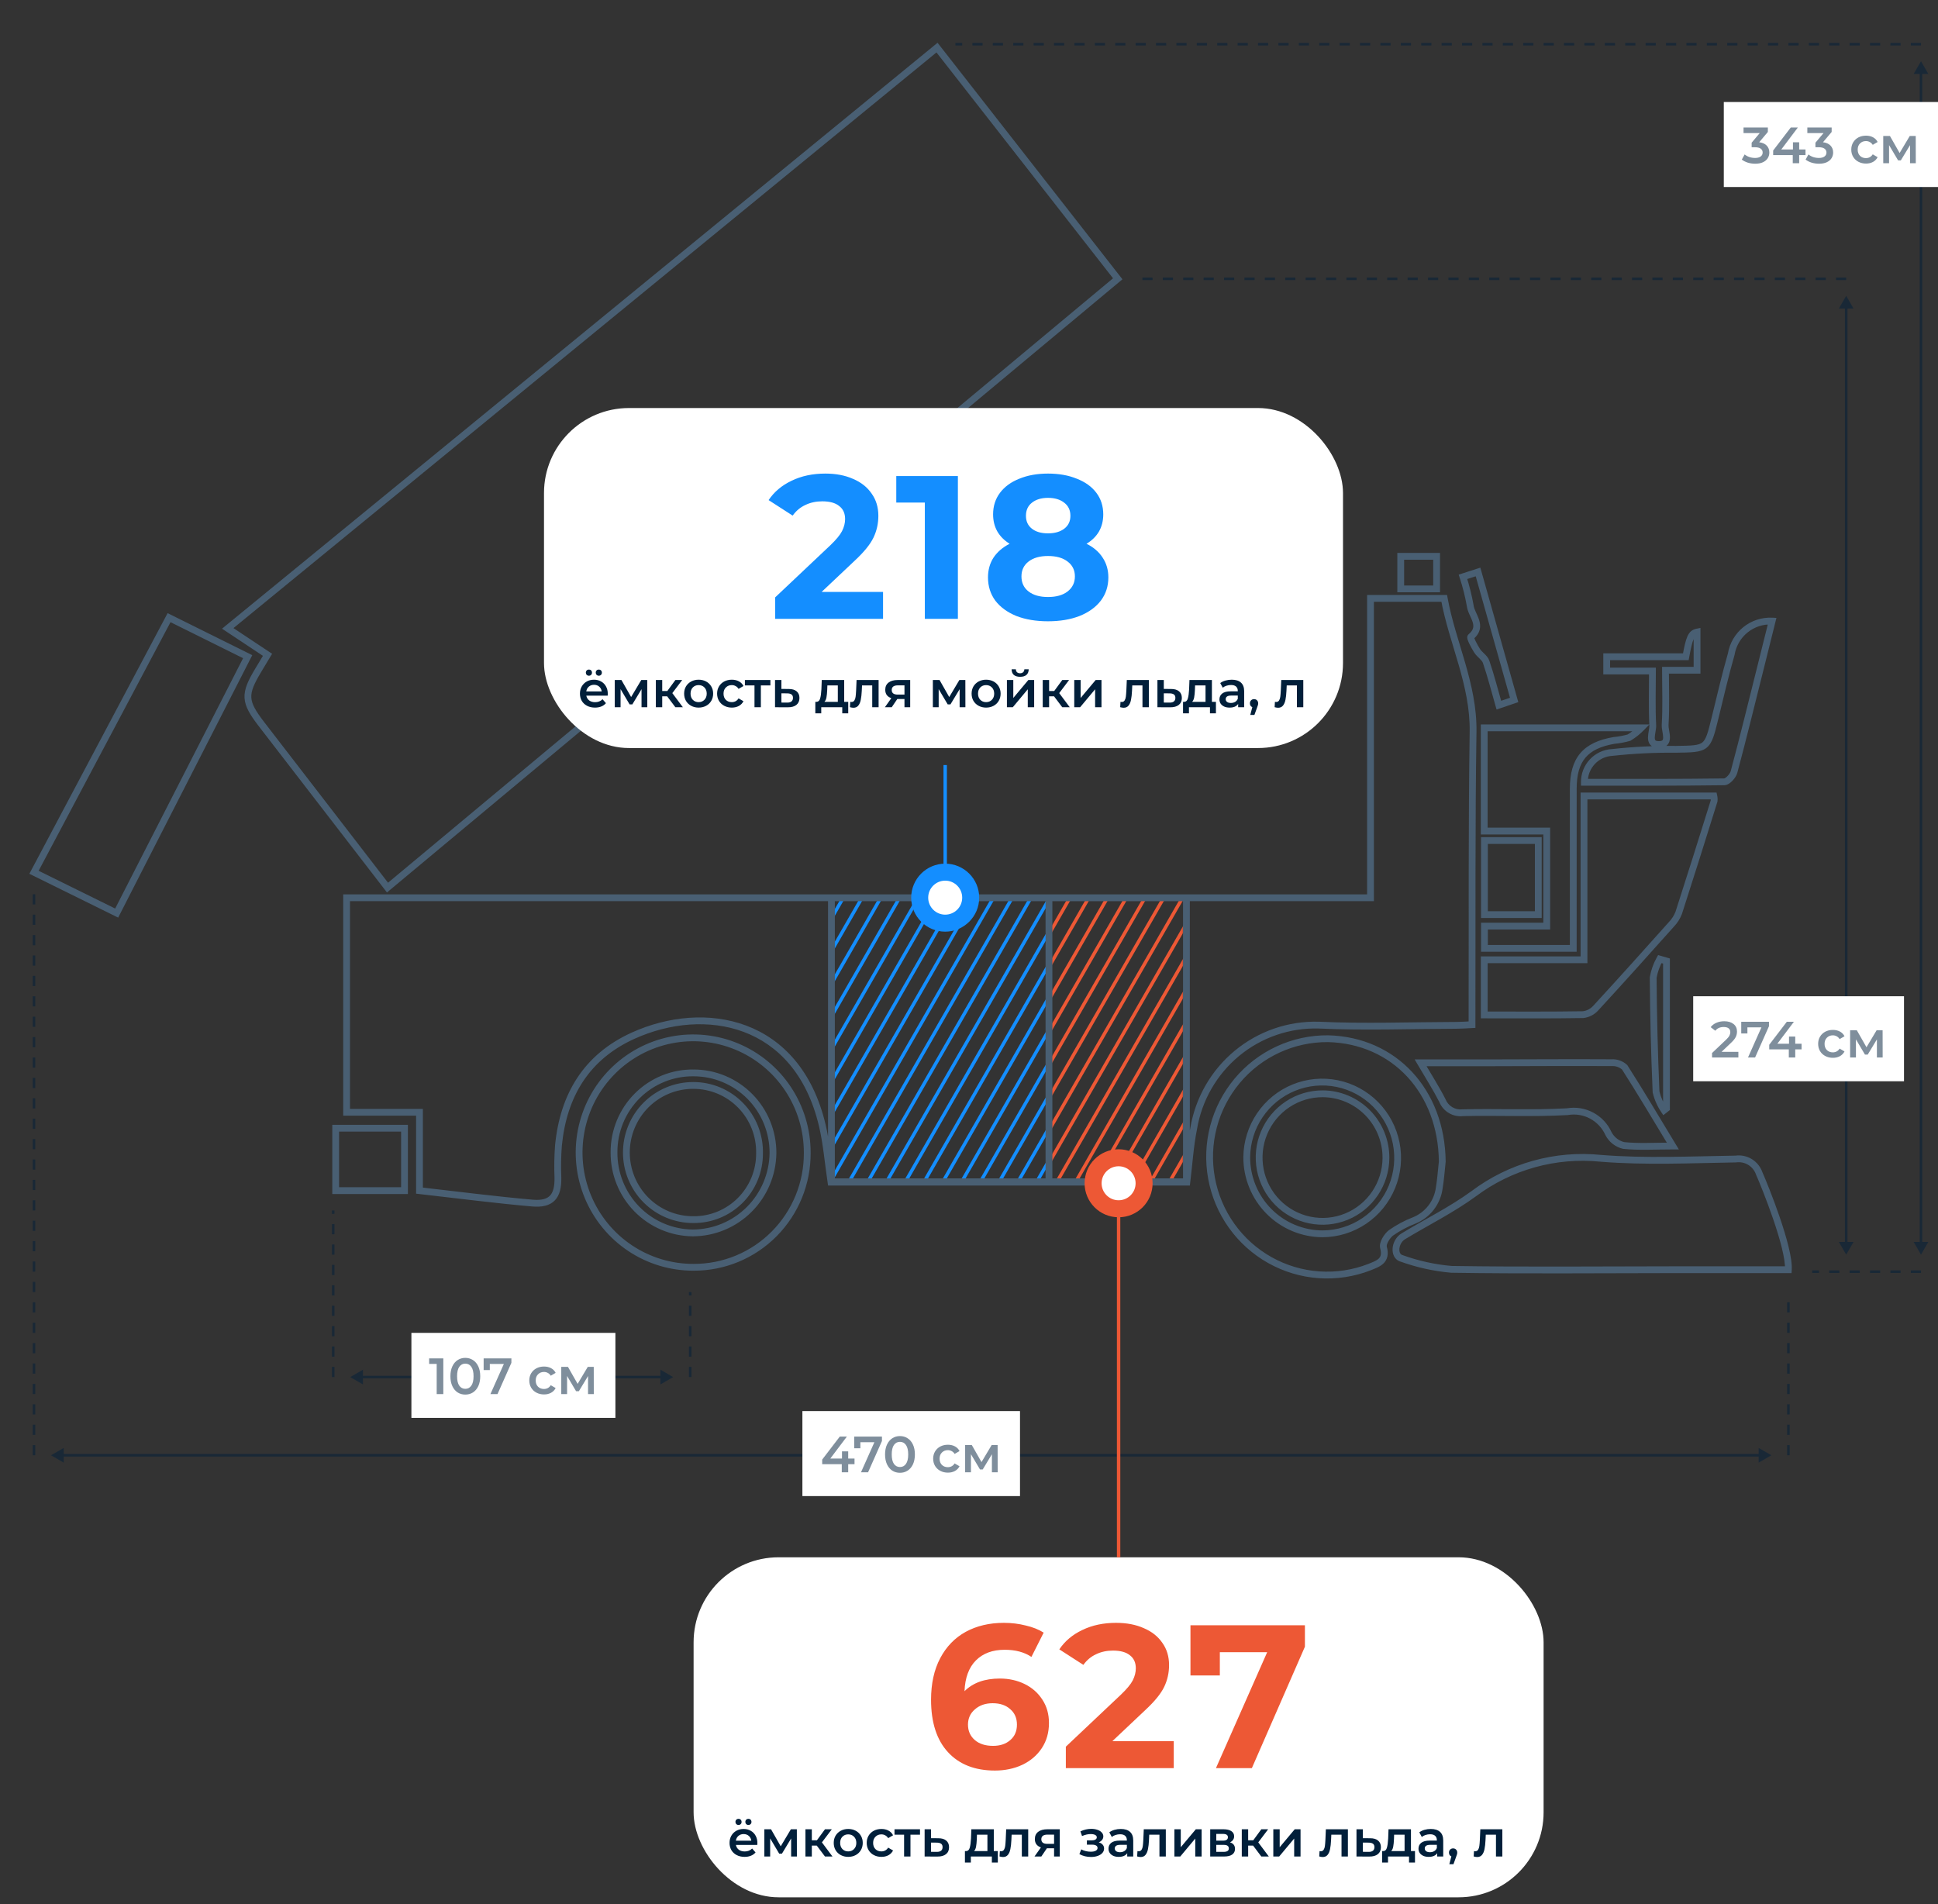 <svg width="570" height="560" viewBox="0 0 570 560" fill="none" xmlns="http://www.w3.org/2000/svg">
<rect x="0" y="0" width="570" height="560" fill="#333333" stroke="none"/>
<mask id="mask0_1127_214364" style="mask-type:alpha" maskUnits="userSpaceOnUse" x="245" y="264" width="64" height="83">
<path d="M245 264V347H309V264H245Z" fill="#C4C4C4"/>
</mask>
<g mask="url(#mask0_1127_214364)">
<line y1="-0.5" x2="286.681" y2="-0.5" transform="matrix(-0.498 0.867 -0.865 -0.502 317.516 93.965)" stroke="#148EFF"/>
<line y1="-0.5" x2="286.681" y2="-0.5" transform="matrix(-0.498 0.867 -0.865 -0.502 321.348 96.905)" stroke="#148EFF"/>
<line y1="-0.5" x2="286.681" y2="-0.5" transform="matrix(-0.498 0.867 -0.865 -0.502 325.18 99.847)" stroke="#148EFF"/>
<line y1="-0.5" x2="286.681" y2="-0.5" transform="matrix(-0.498 0.867 -0.865 -0.502 329.012 102.787)" stroke="#148EFF"/>
<line y1="-0.5" x2="286.681" y2="-0.5" transform="matrix(-0.498 0.867 -0.865 -0.502 332.844 105.728)" stroke="#148EFF"/>
<line y1="-0.5" x2="286.681" y2="-0.5" transform="matrix(-0.498 0.867 -0.865 -0.502 336.676 108.669)" stroke="#148EFF"/>
<line y1="-0.5" x2="286.681" y2="-0.5" transform="matrix(-0.498 0.867 -0.865 -0.502 340.508 111.609)" stroke="#148EFF"/>
<line y1="-0.5" x2="286.681" y2="-0.5" transform="matrix(-0.498 0.867 -0.865 -0.502 344.34 114.55)" stroke="#148EFF"/>
<line y1="-0.5" x2="286.681" y2="-0.5" transform="matrix(-0.498 0.867 -0.865 -0.502 348.172 117.491)" stroke="#148EFF"/>
<line y1="-0.5" x2="286.681" y2="-0.5" transform="matrix(-0.498 0.867 -0.865 -0.502 352.004 120.432)" stroke="#148EFF"/>
<line y1="-0.5" x2="286.681" y2="-0.5" transform="matrix(-0.498 0.867 -0.865 -0.502 355.836 123.372)" stroke="#148EFF"/>
<line y1="-0.5" x2="286.681" y2="-0.5" transform="matrix(-0.498 0.867 -0.865 -0.502 359.668 126.313)" stroke="#148EFF"/>
<line y1="-0.5" x2="286.681" y2="-0.5" transform="matrix(-0.498 0.867 -0.865 -0.502 363.5 129.254)" stroke="#148EFF"/>
<line y1="-0.5" x2="286.681" y2="-0.5" transform="matrix(-0.498 0.867 -0.865 -0.502 367.332 132.195)" stroke="#148EFF"/>
<line y1="-0.5" x2="286.681" y2="-0.5" transform="matrix(-0.498 0.867 -0.865 -0.502 371.164 135.136)" stroke="#148EFF"/>
<line y1="-0.5" x2="286.681" y2="-0.5" transform="matrix(-0.498 0.867 -0.865 -0.502 374.996 138.076)" stroke="#148EFF"/>
<line y1="-0.5" x2="286.681" y2="-0.5" transform="matrix(-0.498 0.867 -0.865 -0.502 378.828 141.018)" stroke="#148EFF"/>
<line y1="-0.5" x2="286.681" y2="-0.5" transform="matrix(-0.498 0.867 -0.865 -0.502 382.66 143.958)" stroke="#148EFF"/>
<line y1="-0.5" x2="286.681" y2="-0.5" transform="matrix(-0.498 0.867 -0.865 -0.502 386.492 146.898)" stroke="#148EFF"/>
<line y1="-0.5" x2="286.681" y2="-0.5" transform="matrix(-0.498 0.867 -0.865 -0.502 390.324 149.84)" stroke="#148EFF"/>
<line y1="-0.5" x2="286.681" y2="-0.5" transform="matrix(-0.498 0.867 -0.865 -0.502 394.156 152.78)" stroke="#148EFF"/>
<line y1="-0.5" x2="286.681" y2="-0.5" transform="matrix(-0.498 0.867 -0.865 -0.502 397.988 155.721)" stroke="#148EFF"/>
<line y1="-0.5" x2="286.681" y2="-0.5" transform="matrix(-0.498 0.867 -0.865 -0.502 401.82 158.662)" stroke="#148EFF"/>
<line y1="-0.5" x2="286.681" y2="-0.5" transform="matrix(-0.498 0.867 -0.865 -0.502 405.652 161.603)" stroke="#148EFF"/>
<line y1="-0.5" x2="286.681" y2="-0.5" transform="matrix(-0.498 0.867 -0.865 -0.502 409.484 164.543)" stroke="#148EFF"/>
<line y1="-0.5" x2="286.681" y2="-0.5" transform="matrix(-0.498 0.867 -0.865 -0.502 413.316 167.484)" stroke="#148EFF"/>
<line y1="-0.5" x2="286.681" y2="-0.5" transform="matrix(-0.498 0.867 -0.865 -0.502 417.148 170.425)" stroke="#148EFF"/>
<line y1="-0.5" x2="286.681" y2="-0.5" transform="matrix(-0.498 0.867 -0.865 -0.502 420.98 173.365)" stroke="#148EFF"/>
<line y1="-0.5" x2="286.681" y2="-0.5" transform="matrix(-0.498 0.867 -0.865 -0.502 424.812 176.307)" stroke="#148EFF"/>
<line y1="-0.5" x2="286.681" y2="-0.5" transform="matrix(-0.498 0.867 -0.865 -0.502 428.645 179.247)" stroke="#148EFF"/>
<line y1="-0.5" x2="286.681" y2="-0.5" transform="matrix(-0.498 0.867 -0.865 -0.502 432.477 182.188)" stroke="#148EFF"/>
<line y1="-0.5" x2="286.681" y2="-0.5" transform="matrix(-0.498 0.867 -0.865 -0.502 436.309 185.129)" stroke="#148EFF"/>
<line y1="-0.5" x2="286.681" y2="-0.5" transform="matrix(-0.498 0.867 -0.865 -0.502 440.141 188.069)" stroke="#148EFF"/>
<line y1="-0.5" x2="286.681" y2="-0.5" transform="matrix(-0.498 0.867 -0.865 -0.502 443.973 191.01)" stroke="#148EFF"/>
<line y1="-0.5" x2="286.681" y2="-0.5" transform="matrix(-0.498 0.867 -0.865 -0.502 447.805 193.951)" stroke="#148EFF"/>
<line y1="-0.5" x2="286.681" y2="-0.5" transform="matrix(-0.498 0.867 -0.865 -0.502 451.637 196.892)" stroke="#148EFF"/>
</g>
<g clip-path="url(#clip0_1127_214364)">
<mask id="mask1_1127_214364" style="mask-type:alpha" maskUnits="userSpaceOnUse" x="308" y="264" width="41" height="83">
<path d="M348.48 347V264H308.48V347H348.48Z" fill="#C4C4C4"/>
</mask>
<g mask="url(#mask1_1127_214364)">
<line y1="-0.5" x2="286.681" y2="-0.5" transform="matrix(-0.498 0.867 -0.865 -0.502 381.516 89)" stroke="#ED5835"/>
<line y1="-0.5" x2="286.681" y2="-0.5" transform="matrix(-0.498 0.867 -0.865 -0.502 385.348 91.94)" stroke="#ED5835"/>
<line y1="-0.5" x2="286.681" y2="-0.5" transform="matrix(-0.498 0.867 -0.865 -0.502 389.18 94.882)" stroke="#ED5835"/>
<line y1="-0.5" x2="286.681" y2="-0.5" transform="matrix(-0.498 0.867 -0.865 -0.502 393.012 97.822)" stroke="#ED5835"/>
<line y1="-0.5" x2="286.681" y2="-0.5" transform="matrix(-0.498 0.867 -0.865 -0.502 396.844 100.763)" stroke="#ED5835"/>
<line y1="-0.5" x2="286.681" y2="-0.5" transform="matrix(-0.498 0.867 -0.865 -0.502 400.676 103.704)" stroke="#ED5835"/>
<line y1="-0.5" x2="286.681" y2="-0.5" transform="matrix(-0.498 0.867 -0.865 -0.502 404.508 106.645)" stroke="#ED5835"/>
<line y1="-0.5" x2="286.681" y2="-0.5" transform="matrix(-0.498 0.867 -0.865 -0.502 408.34 109.585)" stroke="#ED5835"/>
<line y1="-0.5" x2="286.681" y2="-0.5" transform="matrix(-0.498 0.867 -0.865 -0.502 412.172 112.526)" stroke="#ED5835"/>
<line y1="-0.5" x2="286.681" y2="-0.5" transform="matrix(-0.498 0.867 -0.865 -0.502 416.004 115.467)" stroke="#ED5835"/>
<line y1="-0.5" x2="286.681" y2="-0.5" transform="matrix(-0.498 0.867 -0.865 -0.502 419.836 118.407)" stroke="#ED5835"/>
<line y1="-0.5" x2="286.681" y2="-0.5" transform="matrix(-0.498 0.867 -0.865 -0.502 423.668 121.349)" stroke="#ED5835"/>
<line y1="-0.5" x2="286.681" y2="-0.5" transform="matrix(-0.498 0.867 -0.865 -0.502 427.5 124.289)" stroke="#ED5835"/>
<line y1="-0.5" x2="286.681" y2="-0.5" transform="matrix(-0.498 0.867 -0.865 -0.502 431.332 127.23)" stroke="#ED5835"/>
<line y1="-0.5" x2="286.681" y2="-0.5" transform="matrix(-0.498 0.867 -0.865 -0.502 435.164 130.171)" stroke="#ED5835"/>
<line y1="-0.5" x2="286.681" y2="-0.5" transform="matrix(-0.498 0.867 -0.865 -0.502 438.996 133.111)" stroke="#ED5835"/>
<line y1="-0.5" x2="286.681" y2="-0.5" transform="matrix(-0.498 0.867 -0.865 -0.502 442.828 136.053)" stroke="#ED5835"/>
<line y1="-0.5" x2="286.681" y2="-0.5" transform="matrix(-0.498 0.867 -0.865 -0.502 446.66 138.993)" stroke="#ED5835"/>
<line y1="-0.5" x2="286.681" y2="-0.5" transform="matrix(-0.498 0.867 -0.865 -0.502 450.492 141.934)" stroke="#ED5835"/>
<line y1="-0.5" x2="286.681" y2="-0.5" transform="matrix(-0.498 0.867 -0.865 -0.502 454.324 144.875)" stroke="#ED5835"/>
<line y1="-0.5" x2="286.681" y2="-0.5" transform="matrix(-0.498 0.867 -0.865 -0.502 458.156 147.815)" stroke="#ED5835"/>
<line y1="-0.5" x2="286.681" y2="-0.5" transform="matrix(-0.498 0.867 -0.865 -0.502 461.988 150.756)" stroke="#ED5835"/>
<line y1="-0.5" x2="286.681" y2="-0.5" transform="matrix(-0.498 0.867 -0.865 -0.502 465.82 153.697)" stroke="#ED5835"/>
<line y1="-0.5" x2="286.681" y2="-0.5" transform="matrix(-0.498 0.867 -0.865 -0.502 469.652 156.638)" stroke="#ED5835"/>
<line y1="-0.5" x2="286.681" y2="-0.5" transform="matrix(-0.498 0.867 -0.865 -0.502 473.484 159.578)" stroke="#ED5835"/>
<line y1="-0.5" x2="286.681" y2="-0.5" transform="matrix(-0.498 0.867 -0.865 -0.502 477.316 162.52)" stroke="#ED5835"/>
<line y1="-0.5" x2="286.681" y2="-0.5" transform="matrix(-0.498 0.867 -0.865 -0.502 481.148 165.46)" stroke="#ED5835"/>
<line y1="-0.5" x2="286.681" y2="-0.5" transform="matrix(-0.498 0.867 -0.865 -0.502 484.98 168.4)" stroke="#ED5835"/>
<line y1="-0.5" x2="286.681" y2="-0.5" transform="matrix(-0.498 0.867 -0.865 -0.502 488.812 171.342)" stroke="#ED5835"/>
</g>
</g>
<path d="M328.746 81.994L329.386 82.762L330.13 82.142L329.534 81.378L328.746 81.994ZM113.969 261.041L113.177 261.651L113.812 262.474L114.61 261.809L113.969 261.041ZM92.976 233.809L92.184 234.42L92.184 234.42L92.976 233.809ZM76.916 212.985L76.123 213.595L76.124 213.596L76.916 212.985ZM75.973 197.087L76.831 197.602L76.831 197.602L75.973 197.087ZM78.683 192.578L79.54 193.093L80.033 192.273L79.236 191.744L78.683 192.578ZM66.983 184.812L66.35 184.038L65.302 184.896L66.43 185.645L66.983 184.812ZM275.593 14L276.381 13.384L275.751 12.578L274.959 13.226L275.593 14ZM244.415 347.67L243.426 347.818L243.553 348.67H244.415V347.67ZM241.848 330.958L242.821 330.728L242.821 330.728L241.848 330.958ZM186.211 304.596L185.798 303.685L185.798 303.685L186.211 304.596ZM164.255 336.868L163.26 336.77L163.259 336.78L163.258 336.791L164.255 336.868ZM164.089 346.329L165.088 346.308L165.088 346.297L165.088 346.287L164.089 346.329ZM156.579 353.825L156.666 352.829H156.666L156.579 353.825ZM123.379 350.166H122.379V351.059L123.267 351.159L123.379 350.166ZM123.379 327.128H124.379V326.128H123.379V327.128ZM101.942 327.128H100.942V328.128H101.942V327.128ZM101.942 264.03V263.03H100.942V264.03H101.942ZM403.087 264.03V265.03H404.087V264.03H403.087ZM403.087 175.986V174.986H402.087V175.986H403.087ZM424.772 175.986L425.756 175.807L425.607 174.986H424.772V175.986ZM433.257 215.23L434.257 215.245V215.245L433.257 215.23ZM432.947 297.604L433.947 297.61V297.607L432.947 297.604ZM432.944 301.352L432.99 302.351L433.944 302.307V301.352H432.944ZM428.424 301.552L428.422 300.552H428.422L428.424 301.552ZM387.881 301.487L387.928 300.488L387.919 300.487L387.91 300.487L387.881 301.487ZM351.079 331.909L352.059 332.108L352.062 332.091L352.065 332.074L351.079 331.909ZM349.07 347.67V348.67H349.954L350.062 347.793L349.07 347.67ZM525.986 373.419V374.419H526.929L526.984 373.477L525.986 373.419ZM491.146 373.422L491.147 374.422H491.147L491.146 373.422ZM426.864 373.314L426.776 374.31L426.812 374.313L426.848 374.314L426.864 373.314ZM412.213 370.08L412.552 369.14L412.521 369.129L412.489 369.119L412.213 370.08ZM412.744 363.594L412.226 362.739L412.225 362.739L412.744 363.594ZM433.412 351.096L434.001 351.904L434.013 351.896L433.412 351.096ZM470.837 340.661L470.736 341.656L470.746 341.657L470.756 341.658L470.837 340.661ZM510.532 340.868L510.547 341.868L510.609 341.867L510.669 341.858L510.532 340.868ZM517.419 345.115L516.474 345.441L516.488 345.482L516.506 345.522L517.419 345.115ZM10 256.54L9.117 256.071L8.634 256.981L9.558 257.437L10 256.54ZM49.724 181.653L50.169 180.757L49.297 180.324L48.841 181.184L49.724 181.653ZM72.847 193.127L73.738 193.582L74.198 192.681L73.292 192.231L72.847 193.127ZM34.317 268.536L33.874 269.433L34.758 269.869L35.207 268.991L34.317 268.536ZM436.542 298.492H435.542V299.492H436.542V298.492ZM436.542 282.272V281.272H435.542V282.272H436.542ZM465.883 282.272V283.272H466.883V282.272H465.883ZM465.883 234.092V233.092H464.883V234.092H465.883ZM504.065 234.092L505.038 233.862L504.856 233.092H504.065V234.092ZM504.147 235.577L505.101 235.876L505.128 235.789L505.139 235.7L504.147 235.577ZM493.754 268.433L494.689 268.79L494.698 268.766L494.706 268.741L493.754 268.433ZM491.599 271.841L490.877 271.149L490.865 271.161L490.853 271.174L491.599 271.841ZM469.307 296.511L468.572 295.834L468.567 295.838L469.307 296.511ZM465.593 298.407L465.61 299.407L465.656 299.406L465.703 299.401L465.593 298.407ZM424.197 341.615L425.191 341.725L425.197 341.665L425.197 341.605L424.197 341.615ZM423.316 349.335L422.33 349.171L422.327 349.19L422.324 349.208L423.316 349.335ZM415.92 358.944L416.282 359.876L416.294 359.871L415.92 358.944ZM409.099 362.593L408.524 361.775L408.504 361.789L408.486 361.803L409.099 362.593ZM406.904 366.857L405.939 367.12L405.94 367.121L406.904 366.857ZM402.851 372.638L403.215 373.569L403.223 373.566L403.231 373.563L402.851 372.638ZM390.632 305.483L390.657 304.484L390.649 304.483L390.641 304.483L390.632 305.483ZM389.018 362.869L389.016 363.869L389.024 363.869L389.018 362.869ZM366.691 340.323L365.691 340.313L365.691 340.321L366.691 340.323ZM237.426 339.005L236.426 339.004L236.426 339.012L237.426 339.005ZM203.992 372.71L203.996 371.71L203.988 371.71L203.992 372.71ZM180.592 338.884L181.592 338.892L181.592 338.88L180.592 338.884ZM203.783 362.603L203.775 363.603L203.787 363.603L203.783 362.603ZM227.346 339.133L228.346 339.147L228.346 339.137L227.346 339.133ZM204.034 315.541L204.02 316.541L204.032 316.541L204.034 315.541ZM462.724 278.91V279.91H463.724V278.91H462.724ZM436.601 278.91H435.601V279.91H436.601V278.91ZM436.601 272.367V271.367H435.601V272.367H436.601ZM454.927 272.367V273.367H455.927V272.367H454.927ZM454.927 244.414H455.927V243.414H454.927V244.414ZM436.535 244.414H435.535V245.414H436.535V244.414ZM436.535 214.06V213.06H435.535V214.06H436.535ZM482.749 214.06L483.464 214.759L485.125 213.06H482.749V214.06ZM479.146 216.93L479.425 217.89L479.553 217.853L479.667 217.783L479.146 216.93ZM474.743 217.756L474.655 216.76L474.615 216.764L474.575 216.77L474.743 217.756ZM462.727 231.966L463.727 231.966V231.966L462.727 231.966ZM492.006 337.047V338.047H493.781L492.861 336.529L492.006 337.047ZM477.508 336.883L477.268 337.854L477.334 337.87L477.402 337.877L477.508 336.883ZM473.099 333.439L472.186 333.846L472.2 333.878L472.216 333.909L473.099 333.439ZM460.975 326.946L461.031 327.945L461.089 327.941L461.146 327.932L460.975 326.946ZM430.27 327.248L430.247 326.248L430.198 326.249L430.148 326.255L430.27 327.248ZM424.228 323.664L425.156 323.292L425.14 323.25L425.12 323.211L424.228 323.664ZM417.817 312.573V311.573H416.075L416.954 313.077L417.817 312.573ZM439.163 312.57L439.161 311.57H439.16L439.163 312.57ZM473.973 312.537L473.967 313.537L474.002 313.537L474.038 313.535L473.973 312.537ZM477.844 313.894L478.686 313.356L478.615 313.244L478.517 313.155L477.844 313.894ZM465.992 230.063L464.993 230.075L465.004 231.063H465.992V230.063ZM474.174 221.3L474.225 222.299L474.254 222.297L474.283 222.294L474.174 221.3ZM492.888 220.375L492.878 221.375L492.891 221.375L492.903 221.375L492.888 220.375ZM504.445 211.072L503.474 210.833L503.474 210.834L504.445 211.072ZM509.186 192.396L510.148 192.672L510.163 192.617L510.173 192.561L509.186 192.396ZM521.216 182.663L522.186 182.905L522.481 181.724L521.265 181.664L521.216 182.663ZM517.58 197.246L518.55 197.489L518.55 197.489L517.58 197.246ZM510.002 227.049L510.967 227.308L510.968 227.308L510.002 227.049ZM507.132 229.935L507.119 228.935H507.118L507.132 229.935ZM98.732 331.81V330.81H97.732V331.81H98.732ZM118.969 331.81H119.969V330.81H118.969V331.81ZM118.969 350.164V351.164H119.969V350.164H118.969ZM98.732 350.164H97.732V351.164H98.732V350.164ZM436.599 247.208V246.208H435.599V247.208H436.599ZM452.441 247.208H453.441V246.208H452.441V247.208ZM452.441 268.986V269.986H453.441V268.986H452.441ZM436.599 268.986H435.599V269.986H436.599V268.986ZM472.558 197.347H471.558V198.347H472.558V197.347ZM472.558 193.15V192.15H471.558V193.15H472.558ZM495.831 193.15V194.15H496.665L496.815 193.329L495.831 193.15ZM499.131 185.896H500.131V184.671L498.931 184.916L499.131 185.896ZM499.131 197.121V198.121H500.131V197.121H499.131ZM489.851 197.121V196.121H488.851V197.121H489.851ZM489.746 213.187L490.744 213.25L490.745 213.248L489.746 213.187ZM487.751 218.971L487.773 217.972L487.773 217.972L487.751 218.971ZM486.104 213.305L485.105 213.356L485.105 213.358L486.104 213.305ZM486.013 197.347H487.013V196.347H486.013V197.347ZM430.287 169.645L429.981 168.693L429.026 169L429.337 169.954L430.287 169.645ZM434.716 168.218L435.678 167.946L435.396 166.948L434.409 167.266L434.716 168.218ZM445.34 205.859L445.661 206.806L446.56 206.501L446.302 205.587L445.34 205.859ZM440.84 207.387L439.879 207.663L440.168 208.672L441.162 208.333L440.84 207.387ZM437.093 194.63L436.146 194.953L436.147 194.954L437.093 194.63ZM434.429 191.37L435.277 190.841L435.276 190.84L434.429 191.37ZM432.583 187.31L431.942 186.543L431.942 186.543L432.583 187.31ZM432.414 178.122L433.407 178.006L433.403 177.976L433.398 177.946L432.414 178.122ZM490.142 282.639H491.142V281.887L490.42 281.678L490.142 282.639ZM490.142 325.976L490.764 326.759L491.142 326.459V325.976H490.142ZM489.441 326.527L488.611 327.085L489.211 327.977L490.057 327.315L489.441 326.527ZM487.074 321.149L486.075 321.192L486.079 321.29L486.102 321.384L487.074 321.149ZM486.232 287.503L485.247 287.329L485.232 287.419L485.232 287.509L486.232 287.503ZM488.166 282.065L488.444 281.105L487.681 280.884L487.293 281.578L488.166 282.065ZM411.977 163.614V162.614H410.977V163.614H411.977ZM422.535 163.614H423.535V162.614H422.535V163.614ZM422.535 173.197V174.197H423.535V173.197H422.535ZM411.977 173.197H410.977V174.197H411.977V173.197ZM407.632 340.574L408.632 340.582L408.632 340.58L407.632 340.574ZM389.067 321.682L389.074 320.682L389.072 320.682L389.067 321.682ZM223.391 339.203L222.391 339.182L222.391 339.195L222.391 339.208L223.391 339.203ZM203.904 358.693L203.914 357.693L203.901 357.693L203.904 358.693ZM203.894 319.232L203.892 320.232H203.897L203.894 319.232ZM244.539 347.567H243.539V348.567H244.539V347.567ZM244.539 264.037V263.037H243.539V264.037H244.539ZM348.952 264.037H349.952V263.037H348.952V264.037ZM348.952 347.567V348.567H349.952V347.567H348.952ZM328.105 81.226C256.408 140.996 184.816 200.678 113.329 260.273L114.61 261.809C186.096 202.214 257.689 142.532 329.386 82.762L328.105 81.226ZM114.761 260.43C107.623 251.17 100.697 242.181 93.767 233.198L92.184 234.42C99.113 243.402 106.039 252.39 113.177 261.651L114.761 260.43ZM93.768 233.198C88.413 226.256 83.06 219.315 77.708 212.374L76.124 213.596C81.476 220.536 86.829 227.477 92.184 234.42L93.768 233.198ZM77.709 212.375C75.138 209.034 74.031 207.065 73.92 205.156C73.808 203.248 74.678 201.182 76.831 197.602L75.116 196.572C72.987 200.114 71.772 202.674 71.923 205.273C72.075 207.87 73.58 210.289 76.123 213.595L77.709 212.375ZM76.831 197.602C77.672 196.201 78.513 194.801 79.54 193.093L77.826 192.062C76.799 193.771 75.958 195.171 75.116 196.572L76.831 197.602ZM79.236 191.744C75.39 189.191 71.698 186.742 67.536 183.979L66.43 185.645C70.596 188.411 74.28 190.855 78.13 193.411L79.236 191.744ZM67.617 185.586C137.289 128.538 206.577 71.805 276.226 14.774L274.959 13.226C205.31 70.258 136.022 126.991 66.35 184.038L67.617 185.586ZM274.805 14.616C292.525 37.283 310.108 59.776 327.958 82.61L329.534 81.378C311.683 58.544 294.101 36.051 276.381 13.384L274.805 14.616ZM245.403 347.522C244.534 341.717 244.089 336.082 242.821 330.728L240.875 331.189C242.118 336.44 242.527 341.818 243.426 347.818L245.403 347.522ZM242.821 330.728C239.076 314.916 230.207 305.661 219.498 301.634C208.835 297.624 196.486 298.846 185.798 303.685L186.623 305.507C196.933 300.839 208.725 299.719 218.794 303.506C228.815 307.275 237.267 315.955 240.875 331.189L242.821 330.728ZM185.798 303.685C171.708 310.067 164.74 321.712 163.26 336.77L165.25 336.966C166.672 322.497 173.289 311.547 186.623 305.507L185.798 303.685ZM163.258 336.791C163.012 339.978 162.956 343.177 163.09 346.371L165.088 346.287C164.957 343.172 165.012 340.053 165.252 336.945L163.258 336.791ZM163.089 346.35C163.146 349.036 162.663 350.689 161.753 351.639C160.869 352.562 159.341 353.063 156.666 352.829L156.492 354.822C159.409 355.077 161.694 354.591 163.197 353.023C164.672 351.483 165.149 349.144 165.088 346.308L163.089 346.35ZM156.666 352.829C145.709 351.873 134.808 350.447 123.491 349.172L123.267 351.159C134.536 352.429 145.503 353.863 156.492 354.822L156.666 352.829ZM124.379 350.166V327.128H122.379V350.166H124.379ZM123.379 326.128H101.942V328.128H123.379V326.128ZM102.942 327.128V264.03H100.942V327.128H102.942ZM101.942 265.03H403.087V263.03H101.942V265.03ZM404.087 264.03V175.986H402.087V264.03H404.087ZM403.087 176.986H424.772V174.986H403.087V176.986ZM423.788 176.164C424.987 182.768 427.19 189.183 429.022 195.546C430.865 201.951 432.359 208.378 432.257 215.215L434.257 215.245C434.363 208.105 432.802 201.448 430.944 194.993C429.074 188.497 426.931 182.278 425.756 175.807L423.788 176.164ZM432.257 215.215C431.846 242.678 432.016 270.155 431.947 297.602L433.947 297.607C434.016 270.137 433.846 242.691 434.257 215.245L432.257 215.215ZM431.947 297.598C431.941 298.694 431.944 299.789 431.944 301.352H433.944C433.944 299.781 433.941 298.698 433.947 297.61L431.947 297.598ZM432.898 300.353C431.209 300.431 429.836 300.549 428.422 300.552L428.427 302.552C429.895 302.549 431.405 302.424 432.99 302.351L432.898 300.353ZM428.422 300.552C414.856 300.589 401.383 301.113 387.928 300.488L387.835 302.486C401.354 303.114 414.96 302.588 428.427 302.552L428.422 300.552ZM387.91 300.487C378.915 300.232 370.132 303.256 363.182 309.002L364.456 310.543C371.034 305.106 379.344 302.245 387.853 302.486L387.91 300.487ZM363.182 309.002C356.232 314.747 351.583 322.825 350.092 331.745L352.065 332.074C353.477 323.628 357.879 315.98 364.456 310.543L363.182 309.002ZM350.099 331.711C349.059 336.834 348.741 342.18 348.078 347.547L350.062 347.793C350.749 342.246 351.038 337.137 352.059 332.108L350.099 331.711ZM349.07 346.67H244.415V348.67H349.07V346.67ZM525.986 372.419C514.055 372.419 502.598 372.412 491.145 372.422L491.147 374.422C502.599 374.412 514.053 374.419 525.986 374.419V372.419ZM491.146 372.422C469.702 372.432 448.29 372.652 426.88 372.314L426.848 374.314C448.28 374.652 469.729 374.432 491.147 374.422L491.146 372.422ZM426.951 372.318C422.036 371.886 417.196 370.818 412.552 369.14L411.873 371.021C416.679 372.758 421.688 373.863 426.776 374.31L426.951 372.318ZM412.489 369.119C411.924 368.957 411.495 368.347 411.587 367.251C411.676 366.185 412.274 365.049 413.263 364.448L412.225 362.739C410.612 363.719 409.728 365.477 409.594 367.085C409.462 368.663 410.068 370.505 411.937 371.042L412.489 369.119ZM413.263 364.449C420.041 360.337 427.483 356.661 434.001 351.904L432.822 350.288C426.382 354.989 419.221 358.495 412.226 362.739L413.263 364.449ZM434.013 351.896C444.548 343.978 457.652 340.325 470.736 341.656L470.938 339.666C457.353 338.284 443.748 342.078 432.811 350.297L434.013 351.896ZM470.756 341.658C483.974 342.729 497.361 342.07 510.547 341.868L510.517 339.868C497.238 340.072 484.009 340.725 470.918 339.664L470.756 341.658ZM510.669 341.858C511.898 341.688 513.148 341.951 514.206 342.604L515.256 340.901C513.802 340.005 512.085 339.643 510.395 339.877L510.669 341.858ZM514.206 342.604C515.264 343.256 516.066 344.259 516.474 345.441L518.365 344.789C517.807 343.172 516.709 341.797 515.256 340.901L514.206 342.604ZM516.506 345.522C517.299 347.302 519.525 352.705 521.504 358.479C522.492 361.365 523.414 364.328 524.064 366.968C524.72 369.636 525.073 371.877 524.987 373.361L526.984 373.477C527.089 371.672 526.668 369.182 526.006 366.49C525.336 363.771 524.395 360.747 523.396 357.831C521.398 352.001 519.15 346.541 518.333 344.707L516.506 345.522ZM10.883 257.009C24.256 231.793 37.385 207.051 50.608 182.121L48.841 181.184C35.618 206.113 22.489 230.857 9.117 256.071L10.883 257.009ZM49.28 182.548C57.034 186.395 64.459 190.081 72.403 194.023L73.292 192.231C65.349 188.29 57.923 184.603 50.169 180.757L49.28 182.548ZM71.957 192.672C59.138 217.756 46.414 242.663 33.426 268.081L35.207 268.991C48.195 243.572 60.919 218.666 73.738 193.582L71.957 192.672ZM34.759 267.639C26.682 263.655 18.803 259.769 10.443 255.643L9.558 257.437C17.919 261.562 25.797 265.448 33.874 269.433L34.759 267.639ZM437.542 298.492V282.272H435.542V298.492H437.542ZM436.542 283.272H465.883V281.272H436.542V283.272ZM466.883 282.272V234.092H464.883V282.272H466.883ZM465.883 235.092H504.065V233.092H465.883V235.092ZM503.092 234.322C503.18 234.693 503.201 235.077 503.154 235.455L505.139 235.7C505.215 235.086 505.181 234.463 505.038 233.862L503.092 234.322ZM503.192 235.279C499.765 246.242 496.333 257.201 492.803 268.126L494.706 268.741C498.239 257.806 501.674 246.838 505.101 235.876L503.192 235.279ZM492.82 268.077C492.383 269.222 491.722 270.266 490.877 271.149L492.321 272.532C493.352 271.456 494.157 270.184 494.689 268.79L492.82 268.077ZM490.853 271.174C483.471 279.441 476.073 287.687 468.572 295.834L470.043 297.189C477.555 289.03 484.961 280.775 492.345 272.507L490.853 271.174ZM468.567 295.838C467.763 296.723 466.666 297.282 465.484 297.413L465.703 299.401C467.372 299.217 468.916 298.428 470.047 297.184L468.567 295.838ZM465.577 297.407C456.053 297.564 446.527 297.492 436.542 297.492V299.492C446.507 299.492 456.064 299.564 465.61 299.407L465.577 297.407ZM423.203 341.506C422.913 344.139 422.748 346.654 422.33 349.171L424.303 349.499C424.732 346.913 424.914 344.24 425.191 341.725L423.203 341.506ZM422.324 349.208C422.076 351.151 421.316 352.992 420.125 354.54L421.71 355.76C423.118 353.93 424.015 351.756 424.308 349.462L422.324 349.208ZM420.125 354.54C418.933 356.089 417.352 357.288 415.547 358.016L416.294 359.871C418.432 359.01 420.301 357.59 421.71 355.76L420.125 354.54ZM415.559 358.011C413.071 358.975 410.709 360.239 408.524 361.775L409.674 363.412C411.726 361.969 413.945 360.781 416.282 359.876L415.559 358.011ZM408.486 361.803C407.763 362.364 407.052 363.253 406.561 364.15C406.312 364.605 406.101 365.093 405.977 365.577C405.856 366.048 405.796 366.595 405.939 367.12L407.869 366.593C407.852 366.533 407.839 366.369 407.914 366.074C407.987 365.793 408.123 365.461 408.315 365.111C408.705 364.398 409.251 363.741 409.712 363.384L408.486 361.803ZM405.94 367.121C406.183 368.009 406.195 368.635 406.102 369.085C406.013 369.518 405.815 369.847 405.524 370.134C405.218 370.434 404.799 370.697 404.26 370.957C403.714 371.22 403.13 371.442 402.471 371.713L403.231 373.563C403.825 373.319 404.511 373.056 405.129 372.758C405.756 372.456 406.396 372.081 406.926 371.56C407.471 371.025 407.884 370.349 408.061 369.488C408.235 368.643 408.168 367.685 407.869 366.592L405.94 367.121ZM402.487 371.707C397.879 373.508 392.933 374.263 388.001 373.919L387.862 375.914C393.089 376.279 398.331 375.479 403.215 373.569L402.487 371.707ZM388.001 373.919C383.07 373.574 378.275 372.138 373.959 369.713L372.979 371.456C377.553 374.026 382.635 375.549 387.862 375.914L388.001 373.919ZM373.959 369.713C369.643 367.288 365.912 363.933 363.035 359.889L361.405 361.049C364.453 365.332 368.405 368.887 372.979 371.456L373.959 369.713ZM363.035 359.889C360.157 355.845 358.203 351.211 357.313 346.318L355.345 346.676C356.288 351.857 358.357 356.765 361.405 361.049L363.035 359.889ZM357.313 346.318C356.422 341.426 356.618 336.396 357.886 331.588L355.952 331.078C354.609 336.169 354.402 341.495 355.345 346.676L357.313 346.318ZM357.886 331.588C359.153 326.78 361.461 322.314 364.644 318.508L363.11 317.225C359.738 321.257 357.294 325.987 355.952 331.078L357.886 331.588ZM364.644 318.508C367.827 314.703 371.806 311.652 376.297 309.573L375.457 307.758C370.698 309.961 366.482 313.194 363.11 317.225L364.644 318.508ZM376.297 309.573C380.788 307.495 385.68 306.44 390.623 306.483L390.641 304.483C385.402 304.437 380.217 305.555 375.457 307.758L376.297 309.573ZM390.607 306.483C409.497 306.96 422.98 321.473 423.197 341.626L425.197 341.605C424.97 320.49 410.735 304.991 390.657 304.484L390.607 306.483ZM389.024 363.869C393.596 363.84 398.057 362.454 401.846 359.884L400.724 358.229C397.261 360.577 393.187 361.843 389.012 361.869L389.024 363.869ZM401.846 359.884C405.636 357.315 408.585 353.677 410.325 349.429L408.474 348.671C406.883 352.556 404.187 355.881 400.724 358.229L401.846 359.884ZM410.325 349.429C412.065 345.181 412.517 340.51 411.626 336.005L409.664 336.393C410.479 340.514 410.065 344.786 408.474 348.671L410.325 349.429ZM411.626 336.005C410.734 331.499 408.539 327.358 405.314 324.101L403.893 325.509C406.84 328.485 408.848 332.271 409.664 336.393L411.626 336.005ZM405.314 324.101C402.089 320.845 397.979 318.619 393.499 317.704L393.099 319.663C397.19 320.499 400.945 322.533 403.893 325.509L405.314 324.101ZM393.499 317.704C389.019 316.788 384.37 317.225 380.136 318.958L380.894 320.809C384.761 319.226 389.007 318.827 393.099 319.663L393.499 317.704ZM380.136 318.958C375.902 320.691 372.273 323.643 369.703 327.442L371.36 328.563C373.709 325.089 377.026 322.392 380.894 320.809L380.136 318.958ZM369.703 327.442C367.133 331.242 365.738 335.719 365.691 340.313L367.691 340.334C367.734 336.132 369.01 332.036 371.36 328.563L369.703 327.442ZM365.691 340.321C365.683 343.406 366.28 346.464 367.448 349.318L369.299 348.56C368.23 345.949 367.683 343.15 367.691 340.326L365.691 340.321ZM367.448 349.318C368.615 352.172 370.331 354.766 372.497 356.954L373.918 355.546C371.937 353.546 370.367 351.172 369.299 348.56L367.448 349.318ZM372.497 356.954C374.663 359.141 377.237 360.877 380.072 362.064L380.844 360.219C378.253 359.135 375.9 357.547 373.918 355.546L372.497 356.954ZM380.072 362.064C382.906 363.251 385.946 363.864 389.016 363.869L389.02 361.869C386.213 361.865 383.435 361.304 380.844 360.219L380.072 362.064ZM236.426 339.012C236.455 343.308 235.636 347.567 234.017 351.543L235.87 352.297C237.588 348.078 238.457 343.557 238.426 338.998L236.426 339.012ZM234.017 351.543C232.399 355.519 230.012 359.131 226.995 362.172L228.415 363.581C231.618 360.352 234.152 356.517 235.87 352.297L234.017 351.543ZM226.995 362.172C223.979 365.213 220.393 367.622 216.445 369.259L217.211 371.106C221.404 369.368 225.212 366.81 228.415 363.581L226.995 362.172ZM216.445 369.259C212.497 370.896 208.266 371.729 203.996 371.71L203.987 373.71C208.523 373.73 213.018 372.845 217.211 371.106L216.445 369.259ZM203.988 371.71C197.546 371.733 191.241 369.832 185.873 366.247L184.762 367.91C190.46 371.715 197.154 373.734 203.995 373.71L203.988 371.71ZM185.873 366.247C180.504 362.662 176.314 357.555 173.833 351.572L171.986 352.338C174.618 358.685 179.064 364.105 184.762 367.91L185.873 366.247ZM173.833 351.572C171.353 345.589 170.694 339 171.94 332.639L169.977 332.255C168.655 339.001 169.354 345.991 171.986 352.338L173.833 351.572ZM171.94 332.639C173.187 326.279 176.282 320.435 180.833 315.846L179.413 314.438C174.583 319.307 171.3 325.508 169.977 332.255L171.94 332.639ZM180.833 315.846C185.385 311.258 191.187 308.132 197.506 306.864L197.112 304.903C190.403 306.249 184.244 309.568 179.413 314.438L180.833 315.846ZM197.506 306.864C203.824 305.596 210.374 306.242 216.327 308.721L217.096 306.875C210.776 304.242 203.821 303.556 197.112 304.903L197.506 306.864ZM216.327 308.721C222.28 311.2 227.369 315.401 230.947 320.792L232.613 319.686C228.817 313.965 223.416 309.507 217.096 306.875L216.327 308.721ZM230.947 320.792C234.525 326.183 236.432 332.521 236.426 339.004L238.426 339.006C238.433 332.13 236.41 325.406 232.613 319.686L230.947 320.792ZM179.592 338.875C179.564 342.095 180.167 345.288 181.367 348.274L183.223 347.528C182.121 344.785 181.566 341.851 181.592 338.892L179.592 338.875ZM181.367 348.274C182.567 351.259 184.341 353.978 186.586 356.274L188.016 354.876C185.954 352.767 184.325 350.27 183.223 347.528L181.367 348.274ZM186.586 356.274C188.832 358.571 191.505 360.4 194.455 361.658L195.239 359.818C192.532 358.664 190.078 356.985 188.016 354.876L186.586 356.274ZM194.455 361.658C197.404 362.916 200.571 363.577 203.775 363.603L203.791 361.603C200.852 361.579 197.946 360.973 195.239 359.818L194.455 361.658ZM203.787 363.603C210.254 363.576 216.45 360.997 221.043 356.422L219.632 355.005C215.41 359.21 209.718 361.579 203.779 361.603L203.787 363.603ZM221.043 356.422C225.636 351.848 228.257 345.644 228.346 339.147L226.346 339.119C226.265 345.096 223.853 350.801 219.632 355.005L221.043 356.422ZM228.346 339.137C228.36 335.917 227.742 332.726 226.527 329.746L224.675 330.501C225.791 333.238 226.359 336.17 226.346 339.129L228.346 339.137ZM226.527 329.746C225.312 326.766 223.525 324.056 221.267 321.772L219.845 323.177C221.918 325.275 223.559 327.764 224.675 330.501L226.527 329.746ZM221.267 321.772C219.009 319.487 216.325 317.672 213.369 316.431L212.595 318.275C215.308 319.414 217.772 321.08 219.845 323.177L221.267 321.772ZM213.369 316.431C210.412 315.19 207.241 314.548 204.036 314.541L204.032 316.541C206.972 316.547 209.881 317.137 212.595 318.275L213.369 316.431ZM204.048 314.541C200.844 314.496 197.663 315.094 194.691 316.299L195.442 318.152C198.167 317.048 201.083 316.5 204.02 316.541L204.048 314.541ZM194.691 316.299C191.719 317.504 189.015 319.292 186.739 321.559L188.15 322.976C190.238 320.897 192.717 319.257 195.442 318.152L194.691 316.299ZM186.739 321.559C184.462 323.826 182.658 326.526 181.431 329.501L183.28 330.264C184.406 327.533 186.062 325.056 188.15 322.976L186.739 321.559ZM181.431 329.501C180.204 332.476 179.579 335.667 179.592 338.888L181.592 338.88C181.58 335.923 182.154 332.994 183.28 330.264L181.431 329.501ZM462.724 277.91H436.601V279.91H462.724V277.91ZM437.601 278.91V272.367H435.601V278.91H437.601ZM436.601 273.367H454.927V271.367H436.601V273.367ZM455.927 272.367V244.414H453.927V272.367H455.927ZM454.927 243.414H436.535V245.414H454.927V243.414ZM437.535 244.414V214.06H435.535V244.414H437.535ZM436.535 215.06H482.749V213.06H436.535V215.06ZM482.034 213.361C481.014 214.405 479.868 215.317 478.625 216.076L479.667 217.783C481.052 216.937 482.328 215.921 483.464 214.759L482.034 213.361ZM478.867 215.969C477.491 216.369 476.081 216.633 474.655 216.76L474.832 218.752C476.387 218.614 477.925 218.325 479.425 217.89L478.867 215.969ZM474.575 216.77C470.211 217.515 466.945 218.981 464.79 221.526C462.635 224.072 461.73 227.534 461.727 231.965L463.727 231.966C463.73 227.779 464.588 224.861 466.317 222.819C468.046 220.776 470.785 219.446 474.912 218.742L474.575 216.77ZM461.727 231.965C461.714 247.441 461.724 262.914 461.724 278.91H463.724C463.724 262.912 463.714 247.441 463.727 231.966L461.727 231.965ZM492.006 336.047C486.377 336.047 481.982 336.353 477.614 335.888L477.402 337.877C481.91 338.357 486.561 338.047 492.006 338.047V336.047ZM477.748 335.912C476.951 335.715 476.204 335.351 475.555 334.845L474.324 336.421C475.194 337.101 476.197 337.589 477.268 337.854L477.748 335.912ZM475.555 334.845C474.906 334.338 474.37 333.699 473.982 332.97L472.216 333.909C472.736 334.885 473.453 335.741 474.324 336.421L475.555 334.845ZM474.013 333.032C472.905 330.548 471.007 328.504 468.615 327.223L467.671 328.986C469.67 330.056 471.259 331.766 472.186 333.846L474.013 333.032ZM468.615 327.223C466.223 325.942 463.475 325.498 460.804 325.961L461.146 327.932C463.377 327.545 465.672 327.916 467.671 328.986L468.615 327.223ZM460.919 325.948C455.848 326.233 450.757 326.249 445.639 326.223C440.529 326.196 435.384 326.128 430.247 326.248L430.294 328.248C435.393 328.128 440.496 328.196 445.629 328.223C450.752 328.249 455.895 328.234 461.031 327.945L460.919 325.948ZM430.148 326.255C429.109 326.383 428.057 326.163 427.154 325.627L426.134 327.347C427.417 328.108 428.913 328.422 430.392 328.241L430.148 326.255ZM427.154 325.627C426.252 325.092 425.549 324.271 425.156 323.292L423.3 324.036C423.856 325.422 424.852 326.587 426.134 327.347L427.154 325.627ZM425.12 323.211C423.266 319.563 421.018 316.07 418.681 312.069L416.954 313.077C419.351 317.182 421.518 320.537 423.336 324.117L425.12 323.211ZM417.817 313.573C425.324 313.573 432.244 313.586 439.165 313.57L439.16 311.57C432.242 311.586 425.329 311.573 417.817 311.573V313.573ZM439.165 313.57C450.775 313.55 462.366 313.465 473.967 313.537L473.979 311.537C462.369 311.465 450.756 311.55 439.161 311.57L439.165 313.57ZM474.038 313.535C474.606 313.498 475.176 313.576 475.714 313.765L476.376 311.878C475.585 311.6 474.745 311.485 473.908 311.539L474.038 313.535ZM475.714 313.765C476.252 313.953 476.747 314.249 477.171 314.634L478.517 313.155C477.896 312.59 477.168 312.155 476.376 311.878L475.714 313.765ZM477.001 314.433C481.691 321.765 486.118 329.256 491.151 337.565L492.861 336.529C487.844 328.244 483.394 320.715 478.686 313.356L477.001 314.433ZM466.992 230.051C466.969 228.067 467.71 226.151 469.059 224.706L467.597 223.341C465.896 225.164 464.963 227.577 464.993 230.075L466.992 230.051ZM469.059 224.706C470.408 223.262 472.26 222.399 474.225 222.299L474.123 220.301C471.638 220.429 469.299 221.519 467.597 223.341L469.059 224.706ZM474.283 222.294C480.458 221.619 486.667 221.312 492.878 221.375L492.898 219.375C486.608 219.312 480.319 219.622 474.065 220.306L474.283 222.294ZM492.903 221.375C495.205 221.34 497.011 221.32 498.416 221.157C499.831 220.993 500.993 220.67 501.93 219.923C502.865 219.176 503.446 218.108 503.932 216.746C504.416 215.391 504.854 213.602 505.416 211.31L503.474 210.834C502.901 213.168 502.49 214.838 502.049 216.073C501.61 217.301 501.188 217.955 500.682 218.36C500.176 218.763 499.456 219.023 498.186 219.17C496.906 219.319 495.225 219.34 492.873 219.376L492.903 221.375ZM505.416 211.31C506.954 205.05 508.384 198.816 510.148 192.672L508.225 192.12C506.447 198.313 505.002 204.613 503.474 210.833L505.416 211.31ZM510.173 192.561C510.604 189.978 511.963 187.646 513.99 186.006L512.732 184.451C510.324 186.4 508.712 189.168 508.2 192.231L510.173 192.561ZM513.99 186.006C516.016 184.366 518.57 183.533 521.166 183.661L521.265 181.664C518.177 181.511 515.14 182.503 512.732 184.451L513.99 186.006ZM520.246 182.421C519.009 187.378 517.816 192.193 516.61 197.003L518.55 197.489C519.757 192.678 520.951 187.858 522.186 182.905L520.246 182.421ZM516.61 197.003C514.113 206.954 511.687 216.9 509.036 226.79L510.968 227.308C513.625 217.397 516.057 207.424 518.55 197.489L516.61 197.003ZM509.036 226.789C508.938 227.155 508.591 227.729 508.104 228.234C507.871 228.476 507.637 228.667 507.434 228.792C507.215 228.927 507.112 228.935 507.119 228.935L507.145 230.935C507.653 230.928 508.119 230.719 508.482 230.496C508.862 230.262 509.224 229.954 509.543 229.623C510.162 228.982 510.749 228.12 510.967 227.308L509.036 226.789ZM507.118 228.935C493.506 229.125 479.897 229.063 465.992 229.063V231.063C479.884 231.063 493.516 231.125 507.146 230.935L507.118 228.935ZM98.732 332.81H118.969V330.81H98.732V332.81ZM117.969 331.81V350.164H119.969V331.81H117.969ZM118.969 349.164H98.732V351.164H118.969V349.164ZM99.732 350.164V331.81H97.732V350.164H99.732ZM436.599 248.208H452.441V246.208H436.599V248.208ZM451.441 247.208V268.986H453.441V247.208H451.441ZM452.441 267.986H436.599V269.986H452.441V267.986ZM437.599 268.986V247.208H435.599V268.986H437.599ZM473.558 197.347V193.15H471.558V197.347H473.558ZM472.558 194.15H495.831V192.15H472.558V194.15ZM496.815 193.329C497.333 190.49 497.711 188.89 498.133 187.956C498.334 187.511 498.517 187.285 498.673 187.156C498.823 187.032 499.013 186.941 499.331 186.876L498.931 184.916C498.39 185.027 497.867 185.226 497.397 185.616C496.934 186 496.591 186.511 496.311 187.132C495.769 188.33 495.356 190.182 494.848 192.97L496.815 193.329ZM498.131 185.896V197.121H500.131V185.896H498.131ZM499.131 196.121H489.851V198.121H499.131V196.121ZM488.851 197.121C488.851 202.728 489.065 207.925 488.748 213.126L490.745 213.248C491.067 207.967 490.851 202.618 490.851 197.121H488.851ZM488.748 213.124C488.708 213.767 488.837 214.51 488.942 215.12C489.057 215.791 489.157 216.368 489.159 216.868C489.16 217.373 489.056 217.596 488.957 217.702C488.871 217.793 488.602 217.991 487.773 217.972L487.728 219.971C488.843 219.997 489.78 219.744 490.412 219.074C491.031 218.417 491.16 217.565 491.159 216.864C491.157 216.159 491.019 215.398 490.913 214.782C490.797 214.105 490.721 213.612 490.744 213.25L488.748 213.124ZM487.773 217.972C487.106 217.957 486.923 217.776 486.867 217.707C486.781 217.599 486.692 217.365 486.702 216.866C486.711 216.376 486.809 215.819 486.917 215.175C487.017 214.583 487.136 213.874 487.103 213.252L485.105 213.358C485.124 213.718 485.054 214.198 484.945 214.842C484.845 215.433 484.715 216.156 484.702 216.827C484.689 217.489 484.781 218.299 485.304 218.954C485.857 219.647 486.71 219.948 487.728 219.971L487.773 217.972ZM487.103 213.253C486.837 208.125 487.013 203.004 487.013 197.347H485.013C485.013 202.913 484.836 208.161 485.105 213.356L487.103 213.253ZM486.013 196.347H472.558V198.347H486.013V196.347ZM430.594 170.596C432.13 170.101 433.363 169.704 435.022 169.17L434.409 167.266C432.749 167.801 431.517 168.198 429.981 168.693L430.594 170.596ZM433.753 168.49C437.314 181.099 440.784 193.399 444.377 206.13L446.302 205.587C442.709 192.857 439.239 180.555 435.678 167.946L433.753 168.49ZM445.019 204.911C443.577 205.4 442.253 205.85 440.518 206.44L441.162 208.333C442.896 207.743 444.22 207.294 445.661 206.806L445.019 204.911ZM441.801 207.111C440.528 202.675 439.449 198.42 438.039 194.306L436.147 194.954C437.535 199.005 438.582 203.146 439.879 207.663L441.801 207.111ZM438.039 194.307C437.742 193.435 437.092 192.768 436.58 192.266C436.006 191.702 435.567 191.306 435.277 190.841L433.58 191.899C434.031 192.622 434.712 193.234 435.179 193.693C435.709 194.213 436.02 194.582 436.146 194.953L438.039 194.307ZM435.276 190.84C434.885 190.215 434.364 189.296 433.984 188.512C433.791 188.116 433.651 187.787 433.577 187.561C433.538 187.442 433.535 187.401 433.536 187.416C433.537 187.424 433.543 187.492 433.522 187.593C433.5 187.694 433.433 187.903 433.225 188.078L431.942 186.543C431.695 186.75 431.601 187.009 431.566 187.176C431.53 187.342 431.535 187.492 431.544 187.595C431.563 187.802 431.619 188.009 431.675 188.181C431.792 188.537 431.979 188.963 432.185 189.386C432.601 190.243 433.157 191.224 433.581 191.901L435.276 190.84ZM433.224 188.078C434.312 187.17 434.952 186.205 435.206 185.17C435.459 184.145 435.302 183.176 435.03 182.318C434.767 181.486 434.353 180.646 434.043 179.95C433.711 179.206 433.474 178.584 433.407 178.006L431.42 178.237C431.526 179.145 431.88 180.011 432.216 180.765C432.573 181.565 432.905 182.232 433.124 182.922C433.334 183.586 433.397 184.156 433.264 184.692C433.135 185.219 432.786 185.838 431.942 186.543L433.224 188.078ZM433.398 177.946C432.877 175.029 432.155 172.152 431.238 169.335L429.337 169.954C430.225 172.683 430.924 175.471 431.429 178.298L433.398 177.946ZM489.142 282.639V325.976H491.142V282.639H489.142ZM489.521 325.193C489.292 325.374 489.06 325.555 488.825 325.739L490.057 327.315C490.291 327.131 490.529 326.946 490.764 326.759L489.521 325.193ZM490.271 325.969C489.237 324.43 488.483 322.718 488.045 320.913L486.102 321.384C486.595 323.419 487.445 325.349 488.611 327.085L490.271 325.969ZM488.073 321.105C487.587 309.909 487.307 298.706 487.232 287.496L485.232 287.509C485.307 298.743 485.588 309.971 486.075 321.192L488.073 321.105ZM487.217 287.676C487.534 285.877 488.15 284.145 489.039 282.553L487.293 281.578C486.294 283.366 485.603 285.31 485.247 287.329L487.217 287.676ZM487.889 283.026C488.512 283.206 489.236 283.418 489.865 283.6L490.42 281.678C489.731 281.48 489.138 281.305 488.444 281.105L487.889 283.026ZM411.977 164.614H422.535V162.614H411.977V164.614ZM421.535 163.614V173.197H423.535V163.614H421.535ZM422.535 172.197H411.977V174.197H422.535V172.197ZM412.977 173.197V163.614H410.977V173.197H412.977ZM406.632 340.567C406.606 344.078 405.547 347.503 403.588 350.408L405.246 351.526C407.426 348.294 408.603 344.486 408.632 340.582L406.632 340.567ZM403.588 350.408C401.629 353.313 398.858 355.568 395.626 356.889L396.383 358.74C399.982 357.269 403.066 354.758 405.246 351.526L403.588 350.408ZM395.626 356.889C392.395 358.21 388.847 358.538 385.43 357.832L385.026 359.791C388.832 360.577 392.784 360.211 396.383 358.74L395.626 356.889ZM385.43 357.832C382.014 357.126 378.881 355.418 376.428 352.922L375.002 354.323C377.732 357.102 381.22 359.004 385.026 359.791L385.43 357.832ZM376.428 352.922C373.975 350.425 372.312 347.253 371.65 343.806L369.686 344.183C370.422 348.016 372.272 351.545 375.002 354.323L376.428 352.922ZM371.65 343.806C370.988 340.358 371.357 336.791 372.71 333.555L370.865 332.784C369.36 336.383 368.95 340.35 369.686 344.183L371.65 343.806ZM372.71 333.555C374.063 330.319 376.339 327.559 379.25 325.624L378.142 323.959C374.902 326.113 372.37 329.184 370.865 332.784L372.71 333.555ZM379.25 325.624C382.16 323.689 385.575 322.666 389.063 322.682L389.072 320.682C385.186 320.664 381.383 321.804 378.142 323.959L379.25 325.624ZM389.061 322.682C393.746 322.713 398.229 324.613 401.524 327.966L402.95 326.564C399.283 322.833 394.293 320.716 389.074 320.682L389.061 322.682ZM401.524 327.966C404.819 331.319 406.657 335.852 406.632 340.569L408.632 340.58C408.659 335.336 406.617 330.295 402.95 326.564L401.524 327.966ZM222.391 339.208C222.403 341.648 221.932 344.066 221.006 346.322L222.856 347.081C223.882 344.582 224.404 341.902 224.391 339.198L222.391 339.208ZM221.006 346.322C220.08 348.577 218.717 350.624 216.997 352.344L218.412 353.758C220.319 351.85 221.829 349.581 222.856 347.081L221.006 346.322ZM216.997 352.344C215.278 354.063 213.235 355.422 210.989 356.34L211.746 358.191C214.239 357.172 216.504 355.665 218.412 353.758L216.997 352.344ZM210.989 356.34C208.743 357.258 206.338 357.718 203.914 357.693L203.893 359.693C206.584 359.721 209.253 359.21 211.746 358.191L210.989 356.34ZM203.901 357.693C201.452 357.699 199.027 357.221 196.762 356.283L195.997 358.131C198.506 359.17 201.194 359.7 203.907 359.693L203.901 357.693ZM196.762 356.283C194.498 355.346 192.439 353.968 190.705 352.229L189.289 353.641C191.209 355.567 193.489 357.093 195.997 358.131L196.762 356.283ZM190.705 352.229C188.97 350.49 187.593 348.423 186.654 346.147L184.805 346.911C185.845 349.429 187.368 351.716 189.289 353.641L190.705 352.229ZM186.654 346.147C185.714 343.872 185.23 341.432 185.229 338.967L183.229 338.968C183.23 341.694 183.765 344.393 184.805 346.911L186.654 346.147ZM185.229 338.967C185.229 336.503 185.711 334.062 186.65 331.786L184.801 331.024C183.763 333.542 183.229 336.241 183.229 338.968L185.229 338.967ZM186.65 331.786C187.589 329.51 188.964 327.442 190.698 325.702L189.282 324.291C187.362 326.217 185.84 328.505 184.801 331.024L186.65 331.786ZM190.698 325.702C192.432 323.962 194.49 322.584 196.754 321.645L195.988 319.797C193.48 320.837 191.201 322.364 189.282 324.291L190.698 325.702ZM196.754 321.645C199.018 320.706 201.443 320.226 203.892 320.232L203.896 318.232C201.183 318.226 198.496 318.758 195.988 319.797L196.754 321.645ZM203.897 320.232C206.356 320.224 208.792 320.711 211.062 321.664L211.836 319.82C209.32 318.763 206.618 318.223 203.891 318.232L203.897 320.232ZM211.062 321.664C213.331 322.618 215.389 324.018 217.112 325.784L218.543 324.387C216.633 322.43 214.353 320.877 211.836 319.82L211.062 321.664ZM217.112 325.784C218.836 327.549 220.191 329.644 221.098 331.945L222.959 331.212C221.955 328.664 220.454 326.343 218.543 324.387L217.112 325.784ZM221.098 331.945C222.005 334.246 222.444 336.707 222.391 339.182L224.391 339.225C224.45 336.485 223.963 333.76 222.959 331.212L221.098 331.945ZM245.539 347.567V264.037H243.539V347.567H245.539ZM347.952 264.037V347.567H349.952V264.037H347.952ZM244.539 265.037H308.521V263.037H244.539V265.037ZM308.521 265.037H348.952V263.037H308.521V265.037ZM348.952 346.567H308.521V348.567H348.952V346.567ZM308.521 346.567H244.539V348.567H308.521V346.567ZM307.521 264.037V347.567H309.521V264.037H307.521Z" fill="#495F73"/>
<path opacity="0.5" d="M10 428L10 263" stroke="#011F3A" stroke-width="0.75" stroke-dasharray="3 3"/>
<path opacity="0.5" d="M526 428L526 380" stroke="#011F3A" stroke-width="0.75" stroke-dasharray="3 3"/>
<path opacity="0.5" d="M15 428L18.75 430.165L18.75 425.835L15 428ZM521 428L517.25 425.835L517.25 430.165L521 428ZM18.375 428.375L517.625 428.375L517.625 427.625L18.375 427.625L18.375 428.375Z" fill="#011F3A"/>
<rect width="64" height="25" transform="translate(236 415)" fill="white"/>
<path opacity="0.5" d="M251.331 430.615H249.471V433H247.581V430.615H241.821V429.265L246.996 422.5H249.081L244.206 428.965H247.641V426.85H249.471V428.965H251.331V430.615ZM259.397 422.5V423.805L255.317 433H253.232L257.177 424.15H253.052V425.935H251.237V422.5H259.397ZM264.69 433.15C263.85 433.15 263.1 432.94 262.44 432.52C261.78 432.09 261.26 431.47 260.88 430.66C260.5 429.84 260.31 428.87 260.31 427.75C260.31 426.63 260.5 425.665 260.88 424.855C261.26 424.035 261.78 423.415 262.44 422.995C263.1 422.565 263.85 422.35 264.69 422.35C265.53 422.35 266.28 422.565 266.94 422.995C267.61 423.415 268.135 424.035 268.515 424.855C268.895 425.665 269.085 426.63 269.085 427.75C269.085 428.87 268.895 429.84 268.515 430.66C268.135 431.47 267.61 432.09 266.94 432.52C266.28 432.94 265.53 433.15 264.69 433.15ZM264.69 431.455C265.44 431.455 266.03 431.145 266.46 430.525C266.9 429.905 267.12 428.98 267.12 427.75C267.12 426.52 266.9 425.595 266.46 424.975C266.03 424.355 265.44 424.045 264.69 424.045C263.95 424.045 263.36 424.355 262.92 424.975C262.49 425.595 262.275 426.52 262.275 427.75C262.275 428.98 262.49 429.905 262.92 430.525C263.36 431.145 263.95 431.455 264.69 431.455ZM278.794 433.105C277.964 433.105 277.219 432.93 276.559 432.58C275.899 432.23 275.384 431.745 275.014 431.125C274.644 430.495 274.459 429.785 274.459 428.995C274.459 428.205 274.644 427.5 275.014 426.88C275.384 426.26 275.894 425.775 276.544 425.425C277.204 425.075 277.954 424.9 278.794 424.9C279.584 424.9 280.274 425.06 280.864 425.38C281.464 425.7 281.914 426.16 282.214 426.76L280.774 427.6C280.544 427.23 280.254 426.955 279.904 426.775C279.564 426.585 279.189 426.49 278.779 426.49C278.079 426.49 277.499 426.72 277.039 427.18C276.579 427.63 276.349 428.235 276.349 428.995C276.349 429.755 276.574 430.365 277.024 430.825C277.484 431.275 278.069 431.5 278.779 431.5C279.189 431.5 279.564 431.41 279.904 431.23C280.254 431.04 280.544 430.76 280.774 430.39L282.214 431.23C281.904 431.83 281.449 432.295 280.849 432.625C280.259 432.945 279.574 433.105 278.794 433.105ZM291.739 433V427.69L289.039 432.16H288.229L285.574 427.675V433H283.864V424.99H285.829L288.679 430L291.664 424.99H293.419L293.434 433H291.739Z" fill="#011F3A"/>
<path opacity="0.5" d="M98 405L98 356" stroke="#011F3A" stroke-width="0.75" stroke-dasharray="3 3"/>
<path opacity="0.5" d="M203 405L203 380" stroke="#011F3A" stroke-width="0.75" stroke-dasharray="3 3"/>
<path opacity="0.5" d="M103 405L106.75 407.165L106.75 402.835L103 405ZM198 405L194.25 402.835L194.25 407.165L198 405ZM106.375 405.375L194.625 405.375L194.625 404.625L106.375 404.625L106.375 405.375Z" fill="#011F3A"/>
<rect width="60" height="25" transform="translate(121 392)" fill="white"/>
<path opacity="0.5" d="M130.388 399.5V410H128.438V401.135H126.218V399.5H130.388ZM136.851 410.15C136.011 410.15 135.261 409.94 134.601 409.52C133.941 409.09 133.421 408.47 133.041 407.66C132.661 406.84 132.471 405.87 132.471 404.75C132.471 403.63 132.661 402.665 133.041 401.855C133.421 401.035 133.941 400.415 134.601 399.995C135.261 399.565 136.011 399.35 136.851 399.35C137.691 399.35 138.441 399.565 139.101 399.995C139.771 400.415 140.296 401.035 140.676 401.855C141.056 402.665 141.246 403.63 141.246 404.75C141.246 405.87 141.056 406.84 140.676 407.66C140.296 408.47 139.771 409.09 139.101 409.52C138.441 409.94 137.691 410.15 136.851 410.15ZM136.851 408.455C137.601 408.455 138.191 408.145 138.621 407.525C139.061 406.905 139.281 405.98 139.281 404.75C139.281 403.52 139.061 402.595 138.621 401.975C138.191 401.355 137.601 401.045 136.851 401.045C136.111 401.045 135.521 401.355 135.081 401.975C134.651 402.595 134.436 403.52 134.436 404.75C134.436 405.98 134.651 406.905 135.081 407.525C135.521 408.145 136.111 408.455 136.851 408.455ZM150.41 399.5V400.805L146.33 410H144.245L148.19 401.15H144.065V402.935H142.25V399.5H150.41ZM160.007 410.105C159.177 410.105 158.432 409.93 157.772 409.58C157.112 409.23 156.597 408.745 156.227 408.125C155.857 407.495 155.672 406.785 155.672 405.995C155.672 405.205 155.857 404.5 156.227 403.88C156.597 403.26 157.107 402.775 157.757 402.425C158.417 402.075 159.167 401.9 160.007 401.9C160.797 401.9 161.487 402.06 162.077 402.38C162.677 402.7 163.127 403.16 163.427 403.76L161.987 404.6C161.757 404.23 161.467 403.955 161.117 403.775C160.777 403.585 160.402 403.49 159.992 403.49C159.292 403.49 158.712 403.72 158.252 404.18C157.792 404.63 157.562 405.235 157.562 405.995C157.562 406.755 157.787 407.365 158.237 407.825C158.697 408.275 159.282 408.5 159.992 408.5C160.402 408.5 160.777 408.41 161.117 408.23C161.467 408.04 161.757 407.76 161.987 407.39L163.427 408.23C163.117 408.83 162.662 409.295 162.062 409.625C161.472 409.945 160.787 410.105 160.007 410.105ZM172.952 410V404.69L170.252 409.16H169.442L166.787 404.675V410H165.077V401.99H167.042L169.892 407L172.877 401.99H174.632L174.647 410H172.952Z" fill="#011F3A"/>
<path opacity="0.5" d="M565 374L533 374" stroke="#011F3A" stroke-width="0.75" stroke-dasharray="3 3"/>
<path opacity="0.5" d="M565 13L281 13" stroke="#011F3A" stroke-width="0.75" stroke-dasharray="3 3"/>
<path opacity="0.5" d="M565 369L567.165 365.25L562.835 365.25L565 369ZM565 18L562.835 21.75L567.165 21.75L565 18ZM565.375 365.625L565.375 21.375L564.625 21.375L564.625 365.625L565.375 365.625Z" fill="#011F3A"/>
<rect width="63" height="25" transform="translate(507 30)" fill="white"/>
<path opacity="0.5" d="M517.409 41.835C518.379 41.955 519.119 42.285 519.629 42.825C520.139 43.365 520.394 44.04 520.394 44.85C520.394 45.46 520.239 46.015 519.929 46.515C519.619 47.015 519.149 47.415 518.519 47.715C517.899 48.005 517.139 48.15 516.239 48.15C515.489 48.15 514.764 48.045 514.064 47.835C513.374 47.615 512.784 47.315 512.294 46.935L513.134 45.42C513.514 45.74 513.974 45.995 514.514 46.185C515.064 46.365 515.629 46.455 516.209 46.455C516.899 46.455 517.439 46.315 517.829 46.035C518.229 45.745 518.429 45.355 518.429 44.865C518.429 44.375 518.239 43.995 517.859 43.725C517.489 43.445 516.919 43.305 516.149 43.305H515.189V41.97L517.574 39.135H512.804V37.5H519.959V38.805L517.409 41.835ZM531.03 45.615H529.17V48H527.28V45.615H521.52V44.265L526.695 37.5H528.78L523.905 43.965H527.34V41.85H529.17V43.965H531.03V45.615ZM536.174 41.835C537.144 41.955 537.884 42.285 538.394 42.825C538.904 43.365 539.159 44.04 539.159 44.85C539.159 45.46 539.004 46.015 538.694 46.515C538.384 47.015 537.914 47.415 537.284 47.715C536.664 48.005 535.904 48.15 535.004 48.15C534.254 48.15 533.529 48.045 532.829 47.835C532.139 47.615 531.549 47.315 531.059 46.935L531.899 45.42C532.279 45.74 532.739 45.995 533.279 46.185C533.829 46.365 534.394 46.455 534.974 46.455C535.664 46.455 536.204 46.315 536.594 46.035C536.994 45.745 537.194 45.355 537.194 44.865C537.194 44.375 537.004 43.995 536.624 43.725C536.254 43.445 535.684 43.305 534.914 43.305H533.954V41.97L536.339 39.135H531.569V37.5H538.724V38.805L536.174 41.835ZM548.825 48.105C547.995 48.105 547.25 47.93 546.59 47.58C545.93 47.23 545.415 46.745 545.045 46.125C544.675 45.495 544.49 44.785 544.49 43.995C544.49 43.205 544.675 42.5 545.045 41.88C545.415 41.26 545.925 40.775 546.575 40.425C547.235 40.075 547.985 39.9 548.825 39.9C549.615 39.9 550.305 40.06 550.895 40.38C551.495 40.7 551.945 41.16 552.245 41.76L550.805 42.6C550.575 42.23 550.285 41.955 549.935 41.775C549.595 41.585 549.22 41.49 548.81 41.49C548.11 41.49 547.53 41.72 547.07 42.18C546.61 42.63 546.38 43.235 546.38 43.995C546.38 44.755 546.605 45.365 547.055 45.825C547.515 46.275 548.1 46.5 548.81 46.5C549.22 46.5 549.595 46.41 549.935 46.23C550.285 46.04 550.575 45.76 550.805 45.39L552.245 46.23C551.935 46.83 551.48 47.295 550.88 47.625C550.29 47.945 549.605 48.105 548.825 48.105ZM561.771 48V42.69L559.071 47.16H558.261L555.606 42.675V48H553.896V39.99H555.861L558.711 45L561.696 39.99H563.451L563.466 48H561.771Z" fill="#011F3A"/>
<path opacity="0.5" d="M543 82L335 82" stroke="#011F3A" stroke-width="0.75" stroke-dasharray="3 3"/>
<path opacity="0.5" d="M543 369L545.165 365.25H540.835L543 369ZM543 87L540.835 90.75H545.165L543 87ZM543.375 365.625V90.375H542.625V365.625H543.375Z" fill="#011F3A"/>
<rect width="62" height="25" transform="translate(498 293)" fill="white"/>
<path opacity="0.5" d="M511.286 309.35V311H503.546V309.695L507.716 305.735C508.186 305.285 508.501 304.895 508.661 304.565C508.831 304.225 508.916 303.89 508.916 303.56C508.916 303.07 508.751 302.695 508.421 302.435C508.091 302.175 507.606 302.045 506.966 302.045C505.896 302.045 505.076 302.41 504.506 303.14L503.141 302.09C503.551 301.54 504.101 301.115 504.791 300.815C505.491 300.505 506.271 300.35 507.131 300.35C508.271 300.35 509.181 300.62 509.861 301.16C510.541 301.7 510.881 302.435 510.881 303.365C510.881 303.935 510.761 304.47 510.521 304.97C510.281 305.47 509.821 306.04 509.141 306.68L506.336 309.35H511.286ZM520.288 300.5V301.805L516.208 311H514.123L518.068 302.15H513.943V303.935H512.128V300.5H520.288ZM529.872 308.615H528.012V311H526.122V308.615H520.362V307.265L525.537 300.5H527.622L522.747 306.965H526.182V304.85H528.012V306.965H529.872V308.615ZM539.083 311.105C538.253 311.105 537.508 310.93 536.848 310.58C536.188 310.23 535.673 309.745 535.303 309.125C534.933 308.495 534.748 307.785 534.748 306.995C534.748 306.205 534.933 305.5 535.303 304.88C535.673 304.26 536.183 303.775 536.833 303.425C537.493 303.075 538.243 302.9 539.083 302.9C539.873 302.9 540.563 303.06 541.153 303.38C541.753 303.7 542.203 304.16 542.503 304.76L541.063 305.6C540.833 305.23 540.543 304.955 540.193 304.775C539.853 304.585 539.478 304.49 539.068 304.49C538.368 304.49 537.788 304.72 537.328 305.18C536.868 305.63 536.638 306.235 536.638 306.995C536.638 307.755 536.863 308.365 537.313 308.825C537.773 309.275 538.358 309.5 539.068 309.5C539.478 309.5 539.853 309.41 540.193 309.23C540.543 309.04 540.833 308.76 541.063 308.39L542.503 309.23C542.193 309.83 541.738 310.295 541.138 310.625C540.548 310.945 539.863 311.105 539.083 311.105ZM552.029 311V305.69L549.329 310.16H548.519L545.864 305.675V311H544.154V302.99H546.119L548.969 308L551.954 302.99H553.709L553.724 311H552.029Z" fill="#011F3A"/>
<rect x="160" y="120" width="235" height="100" rx="25" fill="white"/>
<path d="M259.72 174.08V182H227.98V175.7L244.18 160.4C245.9 158.76 247.06 157.36 247.66 156.2C248.26 155 248.56 153.82 248.56 152.66C248.56 150.98 247.98 149.7 246.82 148.82C245.7 147.9 244.04 147.44 241.84 147.44C240 147.44 238.34 147.8 236.86 148.52C235.38 149.2 234.14 150.24 233.14 151.64L226.06 147.08C227.7 144.64 229.96 142.74 232.84 141.38C235.72 139.98 239.02 139.28 242.74 139.28C245.86 139.28 248.58 139.8 250.9 140.84C253.26 141.84 255.08 143.28 256.36 145.16C257.68 147 258.34 149.18 258.34 151.7C258.34 153.98 257.86 156.12 256.9 158.12C255.94 160.12 254.08 162.4 251.32 164.96L241.66 174.08H259.72ZM281.731 140V182H272.011V147.8H263.611V140H281.731ZM319.567 159.92C321.647 160.96 323.227 162.32 324.307 164C325.427 165.68 325.987 167.62 325.987 169.82C325.987 172.42 325.247 174.7 323.767 176.66C322.287 178.58 320.207 180.08 317.527 181.16C314.847 182.2 311.747 182.72 308.227 182.72C304.707 182.72 301.607 182.2 298.927 181.16C296.287 180.08 294.227 178.58 292.747 176.66C291.307 174.7 290.587 172.42 290.587 169.82C290.587 167.62 291.127 165.68 292.207 164C293.327 162.32 294.907 160.96 296.947 159.92C295.387 158.96 294.187 157.76 293.347 156.32C292.507 154.84 292.087 153.16 292.087 151.28C292.087 148.84 292.767 146.72 294.127 144.92C295.487 143.12 297.387 141.74 299.827 140.78C302.267 139.78 305.067 139.28 308.227 139.28C311.427 139.28 314.247 139.78 316.687 140.78C319.167 141.74 321.087 143.12 322.447 144.92C323.807 146.72 324.487 148.84 324.487 151.28C324.487 153.16 324.067 154.84 323.227 156.32C322.387 157.76 321.167 158.96 319.567 159.92ZM308.227 146.42C306.267 146.42 304.687 146.9 303.487 147.86C302.327 148.78 301.747 150.06 301.747 151.7C301.747 153.3 302.327 154.56 303.487 155.48C304.647 156.4 306.227 156.86 308.227 156.86C310.227 156.86 311.827 156.4 313.027 155.48C314.227 154.56 314.827 153.3 314.827 151.7C314.827 150.06 314.227 148.78 313.027 147.86C311.827 146.9 310.227 146.42 308.227 146.42ZM308.227 175.58C310.667 175.58 312.587 175.04 313.987 173.96C315.427 172.84 316.147 171.36 316.147 169.52C316.147 167.68 315.427 166.22 313.987 165.14C312.587 164.06 310.667 163.52 308.227 163.52C305.827 163.52 303.927 164.06 302.527 165.14C301.127 166.22 300.427 167.68 300.427 169.52C300.427 171.4 301.127 172.88 302.527 173.96C303.927 175.04 305.827 175.58 308.227 175.58Z" fill="#148EFF"/>
<path d="M178.76 204.04C178.76 204.17 178.75 204.355 178.73 204.595H172.445C172.555 205.185 172.84 205.655 173.3 206.005C173.77 206.345 174.35 206.515 175.04 206.515C175.92 206.515 176.645 206.225 177.215 205.645L178.22 206.8C177.86 207.23 177.405 207.555 176.855 207.775C176.305 207.995 175.685 208.105 174.995 208.105C174.115 208.105 173.34 207.93 172.67 207.58C172 207.23 171.48 206.745 171.11 206.125C170.75 205.495 170.57 204.785 170.57 203.995C170.57 203.215 170.745 202.515 171.095 201.895C171.455 201.265 171.95 200.775 172.58 200.425C173.21 200.075 173.92 199.9 174.71 199.9C175.49 199.9 176.185 200.075 176.795 200.425C177.415 200.765 177.895 201.25 178.235 201.88C178.585 202.5 178.76 203.22 178.76 204.04ZM174.71 201.4C174.11 201.4 173.6 201.58 173.18 201.94C172.77 202.29 172.52 202.76 172.43 203.35H176.975C176.895 202.77 176.65 202.3 176.24 201.94C175.83 201.58 175.32 201.4 174.71 201.4ZM173.21 198.73C172.95 198.73 172.735 198.645 172.565 198.475C172.395 198.305 172.31 198.09 172.31 197.83C172.31 197.56 172.395 197.34 172.565 197.17C172.735 197 172.95 196.915 173.21 196.915C173.47 196.915 173.685 197 173.855 197.17C174.025 197.34 174.11 197.56 174.11 197.83C174.11 198.09 174.025 198.305 173.855 198.475C173.685 198.645 173.47 198.73 173.21 198.73ZM176.12 198.73C175.86 198.73 175.645 198.645 175.475 198.475C175.305 198.305 175.22 198.09 175.22 197.83C175.22 197.56 175.305 197.34 175.475 197.17C175.645 197 175.86 196.915 176.12 196.915C176.38 196.915 176.595 197 176.765 197.17C176.935 197.34 177.02 197.56 177.02 197.83C177.02 198.09 176.935 198.305 176.765 198.475C176.595 198.645 176.38 198.73 176.12 198.73ZM188.686 208V202.69L185.986 207.16H185.176L182.521 202.675V208H180.811V199.99H182.776L185.626 205L188.611 199.99H190.366L190.381 208H188.686ZM196.226 204.79H194.771V208H192.896V199.99H194.771V203.23H196.271L198.641 199.99H200.651L197.741 203.845L200.846 208H198.641L196.226 204.79ZM205.475 208.105C204.665 208.105 203.935 207.93 203.285 207.58C202.635 207.23 202.125 206.745 201.755 206.125C201.395 205.495 201.215 204.785 201.215 203.995C201.215 203.205 201.395 202.5 201.755 201.88C202.125 201.26 202.635 200.775 203.285 200.425C203.935 200.075 204.665 199.9 205.475 199.9C206.295 199.9 207.03 200.075 207.68 200.425C208.33 200.775 208.835 201.26 209.195 201.88C209.565 202.5 209.75 203.205 209.75 203.995C209.75 204.785 209.565 205.495 209.195 206.125C208.835 206.745 208.33 207.23 207.68 207.58C207.03 207.93 206.295 208.105 205.475 208.105ZM205.475 206.5C206.165 206.5 206.735 206.27 207.185 205.81C207.635 205.35 207.86 204.745 207.86 203.995C207.86 203.245 207.635 202.64 207.185 202.18C206.735 201.72 206.165 201.49 205.475 201.49C204.785 201.49 204.215 201.72 203.765 202.18C203.325 202.64 203.105 203.245 203.105 203.995C203.105 204.745 203.325 205.35 203.765 205.81C204.215 206.27 204.785 206.5 205.475 206.5ZM215.247 208.105C214.417 208.105 213.672 207.93 213.012 207.58C212.352 207.23 211.837 206.745 211.467 206.125C211.097 205.495 210.912 204.785 210.912 203.995C210.912 203.205 211.097 202.5 211.467 201.88C211.837 201.26 212.347 200.775 212.997 200.425C213.657 200.075 214.407 199.9 215.247 199.9C216.037 199.9 216.727 200.06 217.317 200.38C217.917 200.7 218.367 201.16 218.667 201.76L217.227 202.6C216.997 202.23 216.707 201.955 216.357 201.775C216.017 201.585 215.642 201.49 215.232 201.49C214.532 201.49 213.952 201.72 213.492 202.18C213.032 202.63 212.802 203.235 212.802 203.995C212.802 204.755 213.027 205.365 213.477 205.825C213.937 206.275 214.522 206.5 215.232 206.5C215.642 206.5 216.017 206.41 216.357 206.23C216.707 206.04 216.997 205.76 217.227 205.39L218.667 206.23C218.357 206.83 217.902 207.295 217.302 207.625C216.712 207.945 216.027 208.105 215.247 208.105ZM226.589 201.58H223.784V208H221.909V201.58H219.089V199.99H226.589V201.58ZM231.969 202.63C232.989 202.63 233.769 202.86 234.309 203.32C234.859 203.78 235.134 204.43 235.134 205.27C235.134 206.15 234.834 206.83 234.234 207.31C233.634 207.79 232.789 208.025 231.699 208.015L227.949 208V199.99H229.824V202.615L231.969 202.63ZM231.534 206.635C232.084 206.645 232.504 206.53 232.794 206.29C233.084 206.05 233.229 205.7 233.229 205.24C233.229 204.79 233.089 204.46 232.809 204.25C232.529 204.04 232.104 203.93 231.534 203.92L229.824 203.905V206.62L231.534 206.635ZM249.478 206.41V209.785H247.723V208H241.543V209.785H239.803V206.41H240.178C240.688 206.39 241.033 206.065 241.213 205.435C241.403 204.795 241.528 203.895 241.588 202.735L241.693 199.99H248.293V206.41H249.478ZM243.298 202.87C243.258 203.79 243.183 204.54 243.073 205.12C242.963 205.7 242.763 206.13 242.473 206.41H246.418V201.58H243.343L243.298 202.87ZM258.413 199.99V208H256.538V201.58H253.538L253.463 203.17C253.413 204.23 253.313 205.12 253.163 205.84C253.023 206.55 252.778 207.115 252.428 207.535C252.088 207.945 251.618 208.15 251.018 208.15C250.738 208.15 250.393 208.095 249.983 207.985L250.073 206.41C250.213 206.44 250.333 206.455 250.433 206.455C250.813 206.455 251.098 206.305 251.288 206.005C251.478 205.695 251.598 205.33 251.648 204.91C251.708 204.48 251.758 203.87 251.798 203.08L251.933 199.99H258.413ZM267.703 199.99V208H266.023V205.585H263.908L262.273 208H260.263L262.153 205.33C261.573 205.13 261.128 204.825 260.818 204.415C260.518 203.995 260.368 203.48 260.368 202.87C260.368 201.95 260.693 201.24 261.343 200.74C261.993 200.24 262.888 199.99 264.028 199.99H267.703ZM264.088 201.565C262.878 201.565 262.273 202.02 262.273 202.93C262.273 203.83 262.858 204.28 264.028 204.28H266.023V201.565H264.088ZM282.245 208V202.69L279.545 207.16H278.735L276.08 202.675V208H274.37V199.99H276.335L279.185 205L282.17 199.99H283.925L283.94 208H282.245ZM290.025 208.105C289.215 208.105 288.485 207.93 287.835 207.58C287.185 207.23 286.675 206.745 286.305 206.125C285.945 205.495 285.765 204.785 285.765 203.995C285.765 203.205 285.945 202.5 286.305 201.88C286.675 201.26 287.185 200.775 287.835 200.425C288.485 200.075 289.215 199.9 290.025 199.9C290.845 199.9 291.58 200.075 292.23 200.425C292.88 200.775 293.385 201.26 293.745 201.88C294.115 202.5 294.3 203.205 294.3 203.995C294.3 204.785 294.115 205.495 293.745 206.125C293.385 206.745 292.88 207.23 292.23 207.58C291.58 207.93 290.845 208.105 290.025 208.105ZM290.025 206.5C290.715 206.5 291.285 206.27 291.735 205.81C292.185 205.35 292.41 204.745 292.41 203.995C292.41 203.245 292.185 202.64 291.735 202.18C291.285 201.72 290.715 201.49 290.025 201.49C289.335 201.49 288.765 201.72 288.315 202.18C287.875 202.64 287.655 203.245 287.655 203.995C287.655 204.745 287.875 205.35 288.315 205.81C288.765 206.27 289.335 206.5 290.025 206.5ZM296.153 199.99H298.028V205.27L302.453 199.99H304.163V208H302.288V202.72L297.878 208H296.153V199.99ZM300.038 199.045C299.228 199.045 298.608 198.86 298.178 198.49C297.758 198.11 297.543 197.56 297.533 196.84H298.778C298.788 197.2 298.898 197.485 299.108 197.695C299.328 197.905 299.633 198.01 300.023 198.01C300.403 198.01 300.703 197.905 300.923 197.695C301.153 197.485 301.273 197.2 301.283 196.84H302.558C302.548 197.56 302.328 198.11 301.898 198.49C301.468 198.86 300.848 199.045 300.038 199.045ZM310.015 204.79H308.56V208H306.685V199.99H308.56V203.23H310.06L312.43 199.99H314.44L311.53 203.845L314.635 208H312.43L310.015 204.79ZM315.957 199.99H317.832V205.27L322.257 199.99H323.967V208H322.092V202.72L317.682 208H315.957V199.99ZM337.895 199.99V208H336.02V201.58H333.02L332.945 203.17C332.895 204.23 332.795 205.12 332.645 205.84C332.505 206.55 332.26 207.115 331.91 207.535C331.57 207.945 331.1 208.15 330.5 208.15C330.22 208.15 329.875 208.095 329.465 207.985L329.555 206.41C329.695 206.44 329.815 206.455 329.915 206.455C330.295 206.455 330.58 206.305 330.77 206.005C330.96 205.695 331.08 205.33 331.13 204.91C331.19 204.48 331.24 203.87 331.28 203.08L331.415 199.99H337.895ZM344.44 202.63C345.46 202.63 346.24 202.86 346.78 203.32C347.33 203.78 347.605 204.43 347.605 205.27C347.605 206.15 347.305 206.83 346.705 207.31C346.105 207.79 345.26 208.025 344.17 208.015L340.42 208V199.99H342.295V202.615L344.44 202.63ZM344.005 206.635C344.555 206.645 344.975 206.53 345.265 206.29C345.555 206.05 345.7 205.7 345.7 205.24C345.7 204.79 345.56 204.46 345.28 204.25C345 204.04 344.575 203.93 344.005 203.92L342.295 203.905V206.62L344.005 206.635ZM357.627 206.41V209.785H355.872V208H349.692V209.785H347.952V206.41H348.327C348.837 206.39 349.182 206.065 349.362 205.435C349.552 204.795 349.677 203.895 349.737 202.735L349.842 199.99H356.442V206.41H357.627ZM351.447 202.87C351.407 203.79 351.332 204.54 351.222 205.12C351.112 205.7 350.912 206.13 350.622 206.41H354.567V201.58H351.492L351.447 202.87ZM362.287 199.9C363.467 199.9 364.367 200.185 364.987 200.755C365.617 201.315 365.932 202.165 365.932 203.305V208H364.162V207.025C363.932 207.375 363.602 207.645 363.172 207.835C362.752 208.015 362.242 208.105 361.642 208.105C361.042 208.105 360.517 208.005 360.067 207.805C359.617 207.595 359.267 207.31 359.017 206.95C358.777 206.58 358.657 206.165 358.657 205.705C358.657 204.985 358.922 204.41 359.452 203.98C359.992 203.54 360.837 203.32 361.987 203.32H364.057V203.2C364.057 202.64 363.887 202.21 363.547 201.91C363.217 201.61 362.722 201.46 362.062 201.46C361.612 201.46 361.167 201.53 360.727 201.67C360.297 201.81 359.932 202.005 359.632 202.255L358.897 200.89C359.317 200.57 359.822 200.325 360.412 200.155C361.002 199.985 361.627 199.9 362.287 199.9ZM362.032 206.74C362.502 206.74 362.917 206.635 363.277 206.425C363.647 206.205 363.907 205.895 364.057 205.495V204.565H362.122C361.042 204.565 360.502 204.92 360.502 205.63C360.502 205.97 360.637 206.24 360.907 206.44C361.177 206.64 361.552 206.74 362.032 206.74ZM368.837 205.615C369.187 205.615 369.477 205.73 369.707 205.96C369.937 206.19 370.052 206.49 370.052 206.86C370.052 207.02 370.027 207.19 369.977 207.37C369.937 207.54 369.847 207.8 369.707 208.15L368.942 210.265H367.727L368.327 207.97C368.107 207.88 367.932 207.74 367.802 207.55C367.682 207.35 367.622 207.12 367.622 206.86C367.622 206.49 367.737 206.19 367.967 205.96C368.197 205.73 368.487 205.615 368.837 205.615ZM383.32 199.99V208H381.445V201.58H378.445L378.37 203.17C378.32 204.23 378.22 205.12 378.07 205.84C377.93 206.55 377.685 207.115 377.335 207.535C376.995 207.945 376.525 208.15 375.925 208.15C375.645 208.15 375.3 208.095 374.89 207.985L374.98 206.41C375.12 206.44 375.24 206.455 375.34 206.455C375.72 206.455 376.005 206.305 376.195 206.005C376.385 205.695 376.505 205.33 376.555 204.91C376.615 204.48 376.665 203.87 376.705 203.08L376.84 199.99H383.32Z" fill="#011F3A"/>
<rect x="204" y="458" width="250" height="100" rx="25" fill="white"/>
<path d="M294.06 493.66C296.74 493.66 299.18 494.2 301.38 495.28C303.58 496.36 305.32 497.9 306.6 499.9C307.88 501.86 308.52 504.14 308.52 506.74C308.52 509.54 307.82 512 306.42 514.12C305.02 516.24 303.1 517.88 300.66 519.04C298.26 520.16 295.58 520.72 292.62 520.72C286.74 520.72 282.14 518.92 278.82 515.32C275.5 511.72 273.84 506.58 273.84 499.9C273.84 495.14 274.74 491.06 276.54 487.66C278.34 484.26 280.84 481.68 284.04 479.92C287.28 478.16 291.02 477.28 295.26 477.28C297.5 477.28 299.64 477.54 301.68 478.06C303.76 478.54 305.52 479.24 306.96 480.16L303.36 487.3C301.28 485.9 298.66 485.2 295.5 485.2C291.94 485.2 289.12 486.24 287.04 488.32C284.96 490.4 283.84 493.42 283.68 497.38C286.16 494.9 289.62 493.66 294.06 493.66ZM292.08 513.46C294.16 513.46 295.84 512.9 297.12 511.78C298.44 510.66 299.1 509.14 299.1 507.22C299.1 505.3 298.44 503.78 297.12 502.66C295.84 501.5 294.12 500.92 291.96 500.92C289.84 500.92 288.1 501.52 286.74 502.72C285.38 503.88 284.7 505.38 284.7 507.22C284.7 509.06 285.36 510.56 286.68 511.72C288 512.88 289.8 513.46 292.08 513.46ZM345.223 512.08V520H313.483V513.7L329.683 498.4C331.403 496.76 332.563 495.36 333.163 494.2C333.763 493 334.063 491.82 334.063 490.66C334.063 488.98 333.483 487.7 332.323 486.82C331.203 485.9 329.543 485.44 327.343 485.44C325.503 485.44 323.843 485.8 322.363 486.52C320.883 487.2 319.643 488.24 318.643 489.64L311.563 485.08C313.203 482.64 315.463 480.74 318.343 479.38C321.223 477.98 324.523 477.28 328.243 477.28C331.363 477.28 334.083 477.8 336.403 478.84C338.763 479.84 340.583 481.28 341.863 483.16C343.183 485 343.843 487.18 343.843 489.7C343.843 491.98 343.363 494.12 342.403 496.12C341.443 498.12 339.583 500.4 336.823 502.96L327.163 512.08H345.223ZM383.797 478V484.3L368.197 520H357.637L372.697 485.92H358.777V492.76H350.137V478H383.797Z" fill="#ED5835"/>
<path d="M222.76 542.04C222.76 542.17 222.75 542.355 222.73 542.595H216.445C216.555 543.185 216.84 543.655 217.3 544.005C217.77 544.345 218.35 544.515 219.04 544.515C219.92 544.515 220.645 544.225 221.215 543.645L222.22 544.8C221.86 545.23 221.405 545.555 220.855 545.775C220.305 545.995 219.685 546.105 218.995 546.105C218.115 546.105 217.34 545.93 216.67 545.58C216 545.23 215.48 544.745 215.11 544.125C214.75 543.495 214.57 542.785 214.57 541.995C214.57 541.215 214.745 540.515 215.095 539.895C215.455 539.265 215.95 538.775 216.58 538.425C217.21 538.075 217.92 537.9 218.71 537.9C219.49 537.9 220.185 538.075 220.795 538.425C221.415 538.765 221.895 539.25 222.235 539.88C222.585 540.5 222.76 541.22 222.76 542.04ZM218.71 539.4C218.11 539.4 217.6 539.58 217.18 539.94C216.77 540.29 216.52 540.76 216.43 541.35H220.975C220.895 540.77 220.65 540.3 220.24 539.94C219.83 539.58 219.32 539.4 218.71 539.4ZM217.21 536.73C216.95 536.73 216.735 536.645 216.565 536.475C216.395 536.305 216.31 536.09 216.31 535.83C216.31 535.56 216.395 535.34 216.565 535.17C216.735 535 216.95 534.915 217.21 534.915C217.47 534.915 217.685 535 217.855 535.17C218.025 535.34 218.11 535.56 218.11 535.83C218.11 536.09 218.025 536.305 217.855 536.475C217.685 536.645 217.47 536.73 217.21 536.73ZM220.12 536.73C219.86 536.73 219.645 536.645 219.475 536.475C219.305 536.305 219.22 536.09 219.22 535.83C219.22 535.56 219.305 535.34 219.475 535.17C219.645 535 219.86 534.915 220.12 534.915C220.38 534.915 220.595 535 220.765 535.17C220.935 535.34 221.02 535.56 221.02 535.83C221.02 536.09 220.935 536.305 220.765 536.475C220.595 536.645 220.38 536.73 220.12 536.73ZM232.686 546V540.69L229.986 545.16H229.176L226.521 540.675V546H224.811V537.99H226.776L229.626 543L232.611 537.99H234.366L234.381 546H232.686ZM240.226 542.79H238.771V546H236.896V537.99H238.771V541.23H240.271L242.641 537.99H244.651L241.741 541.845L244.846 546H242.641L240.226 542.79ZM249.475 546.105C248.665 546.105 247.935 545.93 247.285 545.58C246.635 545.23 246.125 544.745 245.755 544.125C245.395 543.495 245.215 542.785 245.215 541.995C245.215 541.205 245.395 540.5 245.755 539.88C246.125 539.26 246.635 538.775 247.285 538.425C247.935 538.075 248.665 537.9 249.475 537.9C250.295 537.9 251.03 538.075 251.68 538.425C252.33 538.775 252.835 539.26 253.195 539.88C253.565 540.5 253.75 541.205 253.75 541.995C253.75 542.785 253.565 543.495 253.195 544.125C252.835 544.745 252.33 545.23 251.68 545.58C251.03 545.93 250.295 546.105 249.475 546.105ZM249.475 544.5C250.165 544.5 250.735 544.27 251.185 543.81C251.635 543.35 251.86 542.745 251.86 541.995C251.86 541.245 251.635 540.64 251.185 540.18C250.735 539.72 250.165 539.49 249.475 539.49C248.785 539.49 248.215 539.72 247.765 540.18C247.325 540.64 247.105 541.245 247.105 541.995C247.105 542.745 247.325 543.35 247.765 543.81C248.215 544.27 248.785 544.5 249.475 544.5ZM259.247 546.105C258.417 546.105 257.672 545.93 257.012 545.58C256.352 545.23 255.837 544.745 255.467 544.125C255.097 543.495 254.912 542.785 254.912 541.995C254.912 541.205 255.097 540.5 255.467 539.88C255.837 539.26 256.347 538.775 256.997 538.425C257.657 538.075 258.407 537.9 259.247 537.9C260.037 537.9 260.727 538.06 261.317 538.38C261.917 538.7 262.367 539.16 262.667 539.76L261.227 540.6C260.997 540.23 260.707 539.955 260.357 539.775C260.017 539.585 259.642 539.49 259.232 539.49C258.532 539.49 257.952 539.72 257.492 540.18C257.032 540.63 256.802 541.235 256.802 541.995C256.802 542.755 257.027 543.365 257.477 543.825C257.937 544.275 258.522 544.5 259.232 544.5C259.642 544.5 260.017 544.41 260.357 544.23C260.707 544.04 260.997 543.76 261.227 543.39L262.667 544.23C262.357 544.83 261.902 545.295 261.302 545.625C260.712 545.945 260.027 546.105 259.247 546.105ZM270.589 539.58H267.784V546H265.909V539.58H263.089V537.99H270.589V539.58ZM275.969 540.63C276.989 540.63 277.769 540.86 278.309 541.32C278.859 541.78 279.134 542.43 279.134 543.27C279.134 544.15 278.834 544.83 278.234 545.31C277.634 545.79 276.789 546.025 275.699 546.015L271.949 546V537.99H273.824V540.615L275.969 540.63ZM275.534 544.635C276.084 544.645 276.504 544.53 276.794 544.29C277.084 544.05 277.229 543.7 277.229 543.24C277.229 542.79 277.089 542.46 276.809 542.25C276.529 542.04 276.104 541.93 275.534 541.92L273.824 541.905V544.62L275.534 544.635ZM293.478 544.41V547.785H291.723V546H285.543V547.785H283.803V544.41H284.178C284.688 544.39 285.033 544.065 285.213 543.435C285.403 542.795 285.528 541.895 285.588 540.735L285.693 537.99H292.293V544.41H293.478ZM287.298 540.87C287.258 541.79 287.183 542.54 287.073 543.12C286.963 543.7 286.763 544.13 286.473 544.41H290.418V539.58H287.343L287.298 540.87ZM302.413 537.99V546H300.538V539.58H297.538L297.463 541.17C297.413 542.23 297.313 543.12 297.163 543.84C297.023 544.55 296.778 545.115 296.428 545.535C296.088 545.945 295.618 546.15 295.018 546.15C294.738 546.15 294.393 546.095 293.983 545.985L294.073 544.41C294.213 544.44 294.333 544.455 294.433 544.455C294.813 544.455 295.098 544.305 295.288 544.005C295.478 543.695 295.598 543.33 295.648 542.91C295.708 542.48 295.758 541.87 295.798 541.08L295.933 537.99H302.413ZM311.703 537.99V546H310.023V543.585H307.908L306.273 546H304.263L306.153 543.33C305.573 543.13 305.128 542.825 304.818 542.415C304.518 541.995 304.368 541.48 304.368 540.87C304.368 539.95 304.693 539.24 305.343 538.74C305.993 538.24 306.888 537.99 308.028 537.99H311.703ZM308.088 539.565C306.878 539.565 306.273 540.02 306.273 540.93C306.273 541.83 306.858 542.28 308.028 542.28H310.023V539.565H308.088ZM323.155 541.83C323.655 541.97 324.04 542.2 324.31 542.52C324.59 542.83 324.73 543.205 324.73 543.645C324.73 544.135 324.565 544.57 324.235 544.95C323.905 545.32 323.45 545.61 322.87 545.82C322.29 546.03 321.63 546.135 320.89 546.135C320.27 546.135 319.665 546.065 319.075 545.925C318.485 545.775 317.95 545.565 317.47 545.295L318.01 543.9C318.4 544.12 318.84 544.29 319.33 544.41C319.82 544.53 320.31 544.59 320.8 544.59C321.43 544.59 321.92 544.495 322.27 544.305C322.63 544.105 322.81 543.835 322.81 543.495C322.81 543.185 322.67 542.945 322.39 542.775C322.12 542.605 321.735 542.52 321.235 542.52H319.675V541.26H321.085C321.555 541.26 321.92 541.18 322.18 541.02C322.45 540.86 322.585 540.635 322.585 540.345C322.585 540.055 322.425 539.825 322.105 539.655C321.785 539.485 321.345 539.4 320.785 539.4C319.985 539.4 319.14 539.595 318.25 539.985L317.77 538.605C318.82 538.115 319.88 537.87 320.95 537.87C321.63 537.87 322.24 537.965 322.78 538.155C323.32 538.335 323.74 538.595 324.04 538.935C324.35 539.265 324.505 539.645 324.505 540.075C324.505 540.465 324.385 540.815 324.145 541.125C323.905 541.425 323.575 541.66 323.155 541.83ZM329.661 537.9C330.841 537.9 331.741 538.185 332.361 538.755C332.991 539.315 333.306 540.165 333.306 541.305V546H331.536V545.025C331.306 545.375 330.976 545.645 330.546 545.835C330.126 546.015 329.616 546.105 329.016 546.105C328.416 546.105 327.891 546.005 327.441 545.805C326.991 545.595 326.641 545.31 326.391 544.95C326.151 544.58 326.031 544.165 326.031 543.705C326.031 542.985 326.296 542.41 326.826 541.98C327.366 541.54 328.211 541.32 329.361 541.32H331.431V541.2C331.431 540.64 331.261 540.21 330.921 539.91C330.591 539.61 330.096 539.46 329.436 539.46C328.986 539.46 328.541 539.53 328.101 539.67C327.671 539.81 327.306 540.005 327.006 540.255L326.271 538.89C326.691 538.57 327.196 538.325 327.786 538.155C328.376 537.985 329.001 537.9 329.661 537.9ZM329.406 544.74C329.876 544.74 330.291 544.635 330.651 544.425C331.021 544.205 331.281 543.895 331.431 543.495V542.565H329.496C328.416 542.565 327.876 542.92 327.876 543.63C327.876 543.97 328.011 544.24 328.281 544.44C328.551 544.64 328.926 544.74 329.406 544.74ZM342.886 537.99V546H341.011V539.58H338.011L337.936 541.17C337.886 542.23 337.786 543.12 337.636 543.84C337.496 544.55 337.251 545.115 336.901 545.535C336.561 545.945 336.091 546.15 335.491 546.15C335.211 546.15 334.866 546.095 334.456 545.985L334.546 544.41C334.686 544.44 334.806 544.455 334.906 544.455C335.286 544.455 335.571 544.305 335.761 544.005C335.951 543.695 336.071 543.33 336.121 542.91C336.181 542.48 336.231 541.87 336.271 541.08L336.406 537.99H342.886ZM345.411 537.99H347.286V543.27L351.711 537.99H353.421V546H351.546V540.72L347.136 546H345.411V537.99ZM361.749 541.83C362.739 542.13 363.234 542.77 363.234 543.75C363.234 544.47 362.964 545.025 362.424 545.415C361.884 545.805 361.084 546 360.024 546H355.944V537.99H359.859C360.839 537.99 361.604 538.17 362.154 538.53C362.704 538.89 362.979 539.4 362.979 540.06C362.979 540.47 362.869 540.825 362.649 541.125C362.439 541.425 362.139 541.66 361.749 541.83ZM357.729 541.335H359.694C360.664 541.335 361.149 541 361.149 540.33C361.149 539.68 360.664 539.355 359.694 539.355H357.729V541.335ZM359.874 544.635C360.904 544.635 361.419 544.3 361.419 543.63C361.419 543.28 361.299 543.02 361.059 542.85C360.819 542.67 360.444 542.58 359.934 542.58H357.729V544.635H359.874ZM368.561 542.79H367.106V546H365.231V537.99H367.106V541.23H368.606L370.976 537.99H372.986L370.076 541.845L373.181 546H370.976L368.561 542.79ZM374.503 537.99H376.378V543.27L380.803 537.99H382.513V546H380.638V540.72L376.228 546H374.503V537.99ZM396.441 537.99V546H394.566V539.58H391.566L391.491 541.17C391.441 542.23 391.341 543.12 391.191 543.84C391.051 544.55 390.806 545.115 390.456 545.535C390.116 545.945 389.646 546.15 389.046 546.15C388.766 546.15 388.421 546.095 388.011 545.985L388.101 544.41C388.241 544.44 388.361 544.455 388.461 544.455C388.841 544.455 389.126 544.305 389.316 544.005C389.506 543.695 389.626 543.33 389.676 542.91C389.736 542.48 389.786 541.87 389.826 541.08L389.961 537.99H396.441ZM402.986 540.63C404.006 540.63 404.786 540.86 405.326 541.32C405.876 541.78 406.151 542.43 406.151 543.27C406.151 544.15 405.851 544.83 405.251 545.31C404.651 545.79 403.806 546.025 402.716 546.015L398.966 546V537.99H400.841V540.615L402.986 540.63ZM402.551 544.635C403.101 544.645 403.521 544.53 403.811 544.29C404.101 544.05 404.246 543.7 404.246 543.24C404.246 542.79 404.106 542.46 403.826 542.25C403.546 542.04 403.121 541.93 402.551 541.92L400.841 541.905V544.62L402.551 544.635ZM416.173 544.41V547.785H414.418V546H408.238V547.785H406.498V544.41H406.873C407.383 544.39 407.728 544.065 407.908 543.435C408.098 542.795 408.223 541.895 408.283 540.735L408.388 537.99H414.988V544.41H416.173ZM409.993 540.87C409.953 541.79 409.878 542.54 409.768 543.12C409.658 543.7 409.458 544.13 409.168 544.41H413.113V539.58H410.038L409.993 540.87ZM420.833 537.9C422.013 537.9 422.913 538.185 423.533 538.755C424.163 539.315 424.478 540.165 424.478 541.305V546H422.708V545.025C422.478 545.375 422.148 545.645 421.718 545.835C421.298 546.015 420.788 546.105 420.188 546.105C419.588 546.105 419.063 546.005 418.613 545.805C418.163 545.595 417.813 545.31 417.563 544.95C417.323 544.58 417.203 544.165 417.203 543.705C417.203 542.985 417.468 542.41 417.998 541.98C418.538 541.54 419.383 541.32 420.533 541.32H422.603V541.2C422.603 540.64 422.433 540.21 422.093 539.91C421.763 539.61 421.268 539.46 420.608 539.46C420.158 539.46 419.713 539.53 419.273 539.67C418.843 539.81 418.478 540.005 418.178 540.255L417.443 538.89C417.863 538.57 418.368 538.325 418.958 538.155C419.548 537.985 420.173 537.9 420.833 537.9ZM420.578 544.74C421.048 544.74 421.463 544.635 421.823 544.425C422.193 544.205 422.453 543.895 422.603 543.495V542.565H420.668C419.588 542.565 419.048 542.92 419.048 543.63C419.048 543.97 419.183 544.24 419.453 544.44C419.723 544.64 420.098 544.74 420.578 544.74ZM427.383 543.615C427.733 543.615 428.023 543.73 428.253 543.96C428.483 544.19 428.598 544.49 428.598 544.86C428.598 545.02 428.573 545.19 428.523 545.37C428.483 545.54 428.393 545.8 428.253 546.15L427.488 548.265H426.273L426.873 545.97C426.653 545.88 426.478 545.74 426.348 545.55C426.228 545.35 426.168 545.12 426.168 544.86C426.168 544.49 426.283 544.19 426.513 543.96C426.743 543.73 427.033 543.615 427.383 543.615ZM441.866 537.99V546H439.991V539.58H436.991L436.916 541.17C436.866 542.23 436.766 543.12 436.616 543.84C436.476 544.55 436.231 545.115 435.881 545.535C435.541 545.945 435.071 546.15 434.471 546.15C434.191 546.15 433.846 546.095 433.436 545.985L433.526 544.41C433.666 544.44 433.786 544.455 433.886 544.455C434.266 544.455 434.551 544.305 434.741 544.005C434.931 543.695 435.051 543.33 435.101 542.91C435.161 542.48 435.211 541.87 435.251 541.08L435.386 537.99H441.866Z" fill="#011F3A"/>
<circle r="9.5" transform="matrix(1 0 0 -1 329 348)" fill="#ED5835" stroke="#ED5835"/>
<circle r="5" transform="matrix(1 0 0 -1 329 348)" fill="white"/>
<path d="M329 357L329 458" stroke="#ED5835"/>
<circle cx="278" cy="264" r="9.5" fill="#148EFF" stroke="#148EFF"/>
<circle cx="278" cy="264" r="5" fill="white"/>
<path d="M278 255L278 225" stroke="#148EFF"/>
<defs>
<clipPath id="clip0_1127_214364">
<rect width="40" height="83" fill="white" transform="translate(309 264)"/>
</clipPath>
</defs>
</svg>
